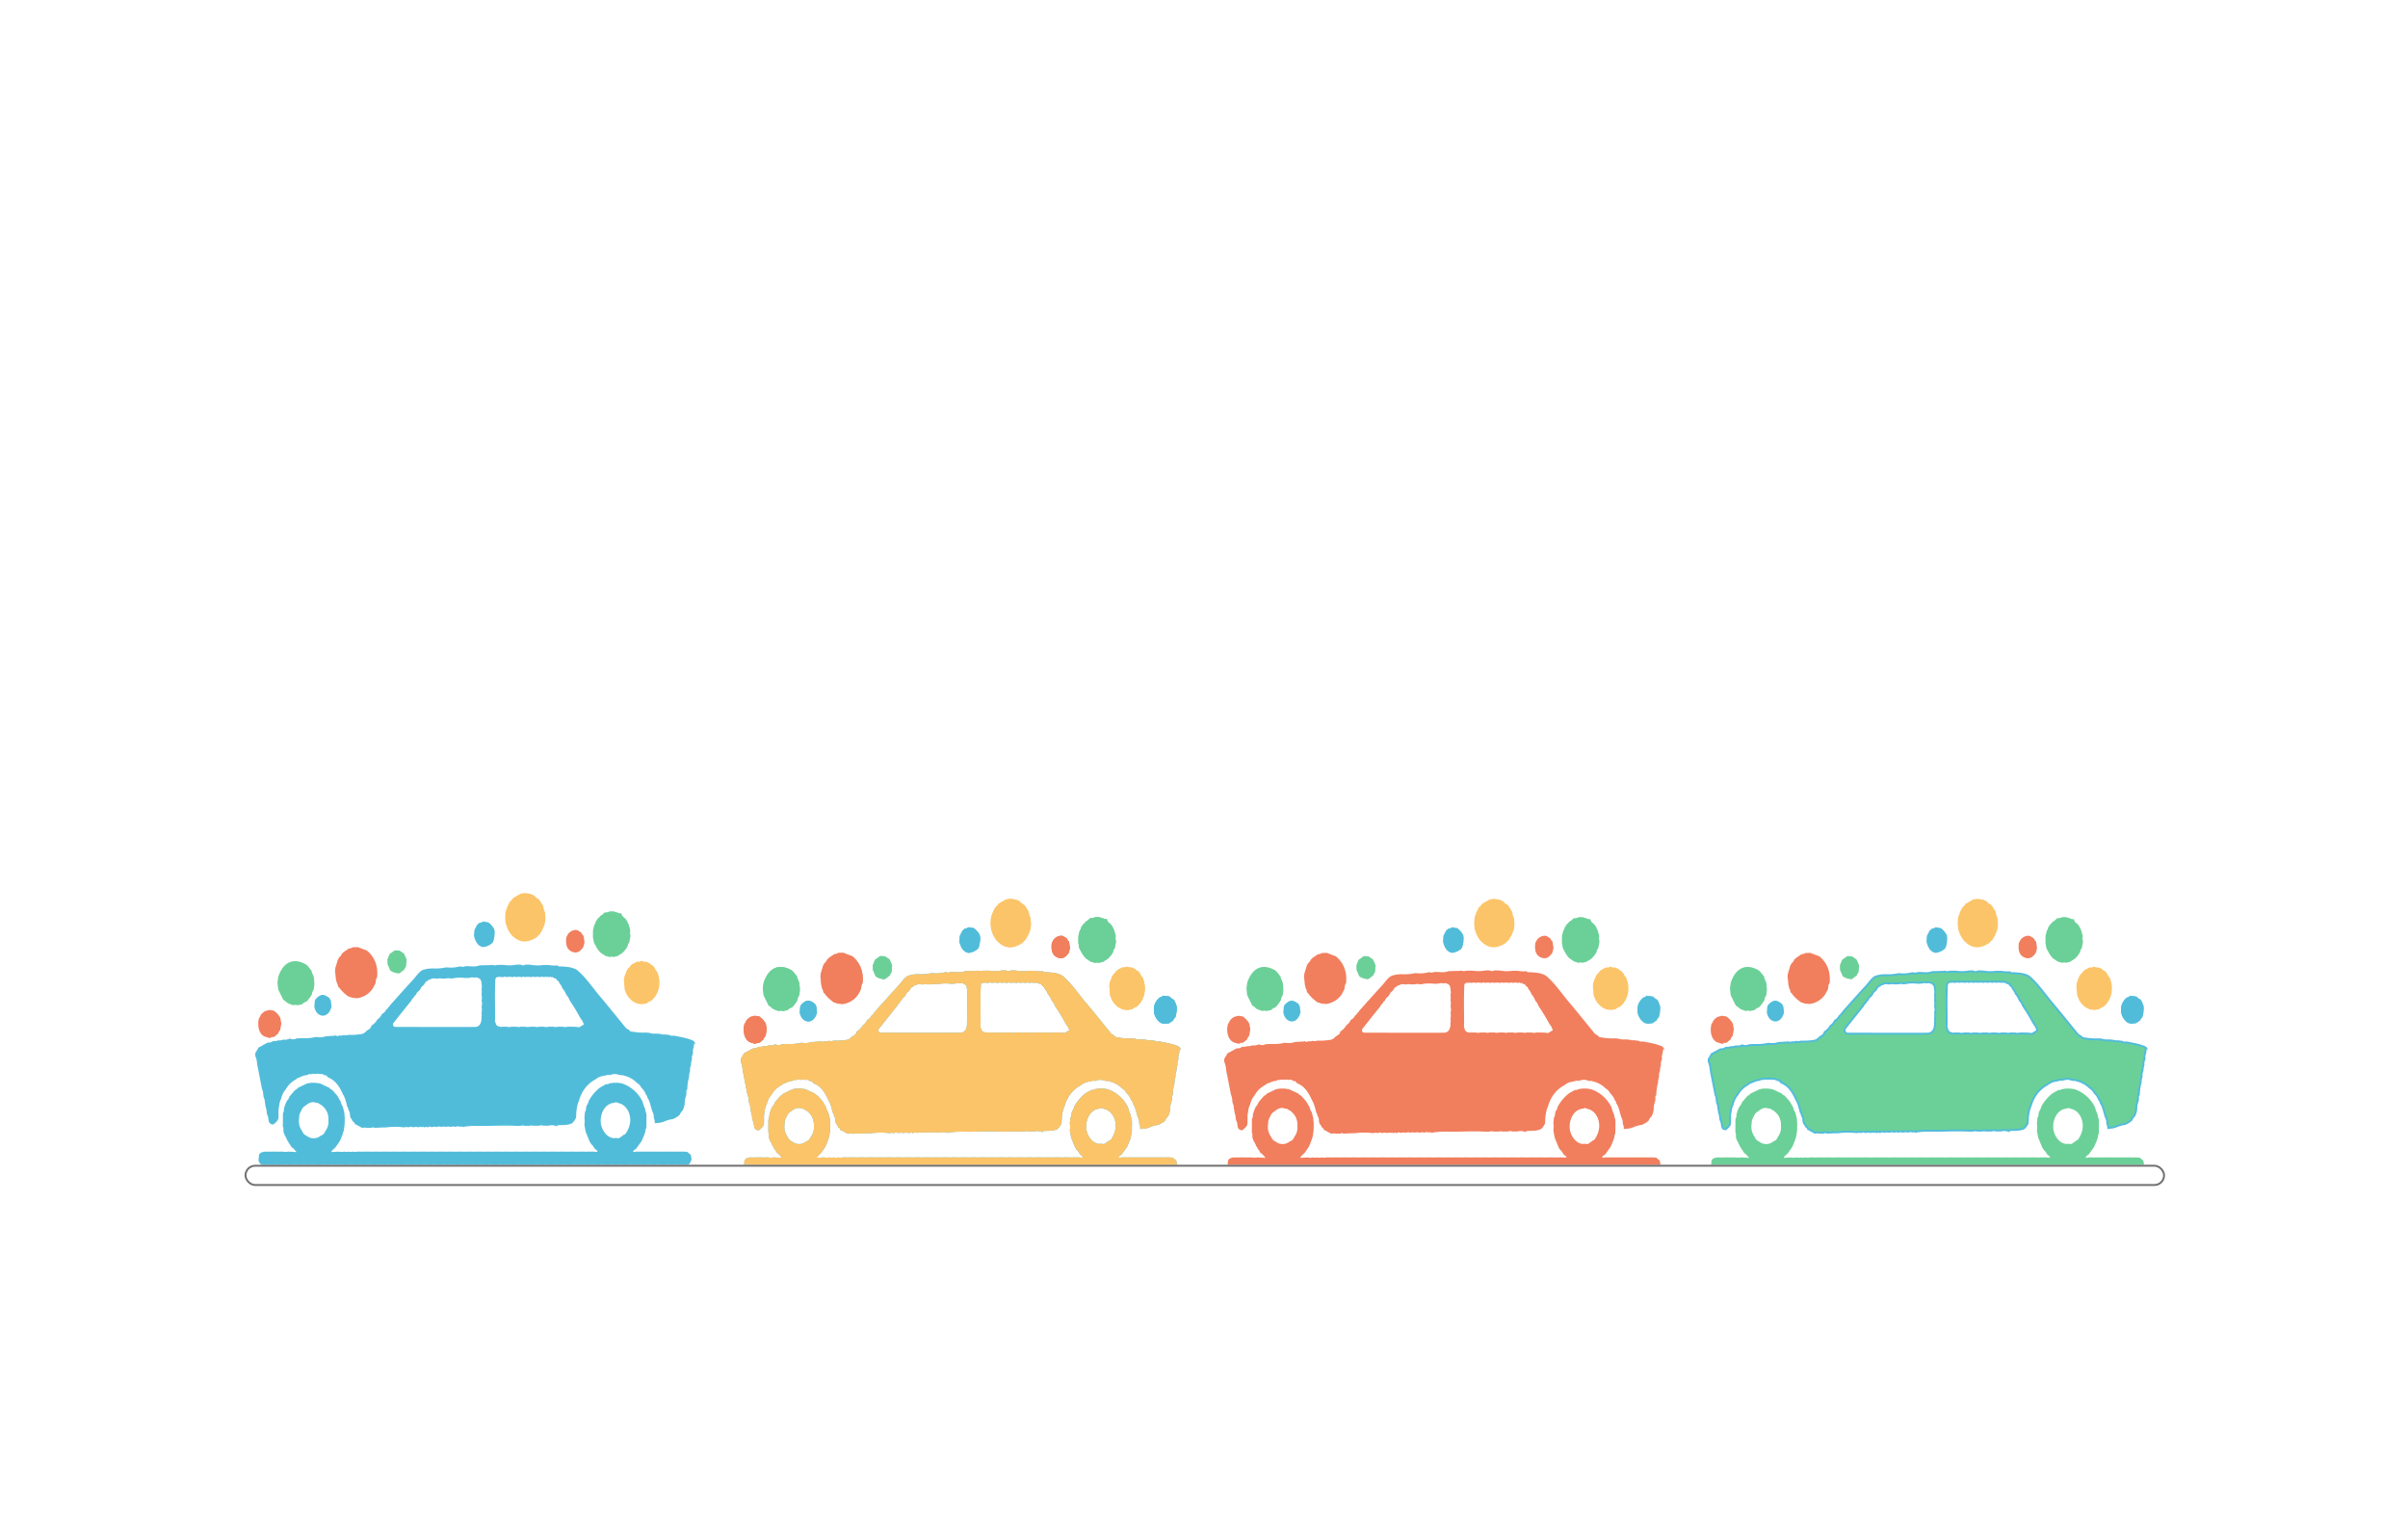 <svg xmlns="http://www.w3.org/2000/svg" width="1250" height="799.702" viewBox="0 0 1250 799.702">
  <g id="Groupe_13" data-name="Groupe 13" transform="translate(-730 1288)">
    <rect id="Rectangle_3" data-name="Rectangle 3" width="1250" height="799.702" transform="translate(730 -1288)" fill="#fff"/>
    <path id="Tracé_1" data-name="Tracé 1" d="M15.966,282.38l-2.192-11.209c-.417-1.911-.366-3.987-1.256-5.732q0-.654,0-1.309l1.548-2.616c.093.036.159,0,.2-.114l3.832-2.129.741-.256a3.543,3.543,0,0,0,2.358-.678l.756-.152a3.409,3.409,0,0,0,1.982-.325,5.067,5.067,0,0,0,2.634-.384,5.069,5.069,0,0,0,2.4-.167l1.863-.092a3.847,3.847,0,0,0,2.75-.367l2.661-.124a24.7,24.7,0,0,0,7.066-.577l.661-.006a9.161,9.161,0,0,0,4.664-.378l4.284-.311,1.158.048a1.39,1.39,0,0,0,1.538-.161A5.113,5.113,0,0,0,58,255.123a3.508,3.508,0,0,0,2.263-.106,34.556,34.556,0,0,0,7.358-.5,5.1,5.1,0,0,0,2.4-1.634l.344-.232a4.758,4.758,0,0,0,2.354-2.273l.689-.8a9.62,9.62,0,0,0,2.219-2.452.274.274,0,0,0,.193-.279,6.835,6.835,0,0,0,2.213-2.644l.468-.352a4.929,4.929,0,0,0,1.855-2.1,2.915,2.915,0,0,0,1.217-1.386,1.4,1.4,0,0,0,.836-.969c4.036-4.487,8.046-9.013,12.122-13.443,1.538-1.672,2.776-3.857,4.8-4.752l2.315-.536,2.281-.149A25.565,25.565,0,0,0,110.98,220l.678,0a17.742,17.742,0,0,0,6.209-.436l.751-.067a3.1,3.1,0,0,0,2.387-.117l1.13-.032c2.136.072,4.284.449,6.383-.412l6.779-.18a4.005,4.005,0,0,0,2.323-.044l2.3-.044,1.184.047a19.75,19.75,0,0,0,6.546-.145l1.941-.057a2.7,2.7,0,0,0,2.7.059l2.335-.006a21.184,21.184,0,0,0,6.966.18l2.709.023.371.025a14.6,14.6,0,0,0,4.055.186c.715.779,1.593.437,2.394.509,2.548.231,5.114.286,7.5,1.658,4.516,3.722,7.956,8.958,11.842,13.561,4.411,5.225,8.7,10.61,13.051,15.92a4.6,4.6,0,0,0,2.119,1.625,2.142,2.142,0,0,0,1.866,1.052,32.627,32.627,0,0,0,7.49.524l1.521.139a8.627,8.627,0,0,0,3.5.4l2.3.136a4.483,4.483,0,0,0,2.349.3l2.282.272a2.972,2.972,0,0,0,2.341.341c3.355.7,6.749,1.155,9.977,2.626l-.024-.033c.326,1.128-.2,2.2-.137,3.31a2.881,2.881,0,0,0-.395,2.038l-.072.955a5.726,5.726,0,0,0-.441,2.928,7.945,7.945,0,0,0-.488,2.917,5.367,5.367,0,0,0-.481,3.015,9.837,9.837,0,0,0-.528,3.366,1.072,1.072,0,0,0-.289.99,23.558,23.558,0,0,0-.614,4.861.21.21,0,0,0-.083.266,1.871,1.871,0,0,0-.343,1.776l-.158,1.411a11.557,11.557,0,0,0-.77,4.444,11.074,11.074,0,0,1-.987,3.2,7.032,7.032,0,0,0-1.562,2.265,11.172,11.172,0,0,1-3.355,2.025,16.261,16.261,0,0,0-4.662,1.366l-1.55.448-2.415.261a5.978,5.978,0,0,0-.526-2.358,5.646,5.646,0,0,0-.544-2.841c-1.056-2.534-1.281-5.554-2.839-7.794a1.428,1.428,0,0,0-.522-1.26l-.272-.412a9.183,9.183,0,0,0-2.156-3.334l-.291-.348a6.3,6.3,0,0,0-2.42-2.552,14.146,14.146,0,0,0-6.988-3.809.948.948,0,0,0-1.16-.138l-1.54-.279c-1.56-.7-3.1-.313-4.647.114a5.618,5.618,0,0,0-2.664.377,9.349,9.349,0,0,0-5.083,2.04c-4.151,2.267-7.146,5.954-8.723,11.384-1.205,2.712-1.367,5.71-1.485,8.719l-.049.112a9.618,9.618,0,0,1-1.773,2.5.365.365,0,0,0-.308.115c-2.51,1.143-5.171.458-7.73,1.024h-.8a6.089,6.089,0,0,0-3.108.037l-2.651,0a3.739,3.739,0,0,0-2.382.031l-2.251.017a4.231,4.231,0,0,0-2.393.005l-2.628.035a3.731,3.731,0,0,0-2.41.029l-1.841.015c-5.078-.332-10.156-.092-15.234,0-3.972.072-7.955-.251-11.916.406a4.05,4.05,0,0,0-2.246.022,3.42,3.42,0,0,0-2.409.037,4.693,4.693,0,0,0-2.627.063,3.494,3.494,0,0,0-2.385-.014,3.149,3.149,0,0,0-2.238.025,3.171,3.171,0,0,0-2.429.015,4.971,4.971,0,0,0-2.642.062,2.044,2.044,0,0,0-1.968-.007.216.216,0,0,0-.349.038,1.553,1.553,0,0,0-1.557.06c-.371-.638-.78-.3-1.183-.072a2.815,2.815,0,0,0-1.9.053,5.844,5.844,0,0,0-2.713.015A2.517,2.517,0,0,0,91.6,302a4.555,4.555,0,0,0-2.323.037,38.571,38.571,0,0,0-9.647.052l-2.356.03c-.254-.3-.5-.39-.724.048l-1.921.091a2.9,2.9,0,0,0-2.381,0l-2.345.094a3.225,3.225,0,0,0-2.235-.011l-2.728-1.494c-.175-.434-.489-.344-.782-.333a2.1,2.1,0,0,0-1.186-1.426,3.877,3.877,0,0,0-1.046-1.7l-.281-1.226a4.393,4.393,0,0,0-.775-2.82c.074-.7-.348-1.118-.6-1.632-.614-2.237-1.05-4.574-2.263-6.477-1.741-3.9-3.87-7.271-7.388-8.771-.075-.683-.443-.509-.779-.426-.3-.488-.5-1.184-1.17-.967l-.925-.155a1.661,1.661,0,0,0-1.831-.525l-1.14-.136c-.232-.372-.471-.363-.714-.017l-.786.171a4.3,4.3,0,0,0-2.69.089,1.119,1.119,0,0,0-1.462.306,13.219,13.219,0,0,0-4.362,1.354,3.386,3.386,0,0,0-1.871,1.052,13.179,13.179,0,0,0-5.406,5.225,11.687,11.687,0,0,0-2.515,5.129c-.992,1.666-.974,3.729-1.382,5.625q-.008,2.2-.015,4.395c-.228,1.458-1.394,1.861-2.017,2.875l.013.009a1.675,1.675,0,0,1-1.955-.916c-.383-1.219-.237-2.653-.949-3.738l-.222-1.144a6.947,6.947,0,0,0-.488-2.5l-.314-1.9a9.271,9.271,0,0,0-.759-3.437L16.7,285.9A9.023,9.023,0,0,0,15.966,282.38Zm121.892-31.936a.733.733,0,0,0,.92.233,1.047,1.047,0,0,0,1.2.119l2.625.009a4.358,4.358,0,0,0,2.4-.009l2.624.009a3.2,3.2,0,0,0,2.016-.009l2.624.009a4.358,4.358,0,0,0,2.4-.009l2.624.009a3.2,3.2,0,0,0,2.016-.009l2.624.009a4.358,4.358,0,0,0,2.4-.009l2.624.009a3.2,3.2,0,0,0,2.016-.009l2.624.009a4.358,4.358,0,0,0,2.4-.009l2.624.009,1.966.053c.922.142,1.86.448,2.689-.406l.772-.438c.972-.385,1.265-1.052.552-2.135a3.574,3.574,0,0,0-.955-1.68.546.546,0,0,0-.432-.639,105.725,105.725,0,0,0-5.6-9.254,7.778,7.778,0,0,0-1.693-2.8l-.021-.033a10.7,10.7,0,0,0-1.886-3.244.281.281,0,0,0-.146-.266,8.293,8.293,0,0,0-1.515-2.459,2.741,2.741,0,0,0-1.388-1.743,1.667,1.667,0,0,0-1.607-1.128c-.413-.618-.972-.556-1.524-.526a.8.8,0,0,0-1.182-.055,7.446,7.446,0,0,0-3.059-.023,1.4,1.4,0,0,0-1.581.025,7.735,7.735,0,0,0-3.059-.025,1.4,1.4,0,0,0-1.581.025,9.578,9.578,0,0,0-3.446-.025,1.4,1.4,0,0,0-1.581.025,7.735,7.735,0,0,0-3.059-.025,1.4,1.4,0,0,0-1.581.025,9.578,9.578,0,0,0-3.446-.025,1.4,1.4,0,0,0-1.581.025,17,17,0,0,0-2.277-.113c-1.1.085-2.222.267-2.266,2.175-.346,6.718-.083,13.443-.131,20.165a3.473,3.473,0,0,0,.35,2.308,2.14,2.14,0,0,0,1.474,1.822ZM114.432,224.7l-.8.044a5.651,5.651,0,0,0-2.682.04l-1.965.034a5.584,5.584,0,0,0-2.649.056c-1.182-.118-2.377-.462-3.5.349a2.069,2.069,0,0,0-1.593.818,2.352,2.352,0,0,0-1.606,1.468l-.727.952a3.994,3.994,0,0,0-1.59,1.989l-.731.948a3.827,3.827,0,0,0-1.58,2,2.809,2.809,0,0,0-1.136,1.414,3.04,3.04,0,0,0-1.174,1.53c-2.878,3.59-5.772,7.161-8.619,10.788-.553.7-1.435,1.447-.945,2.679.48,1.208,1.48,1.074,2.387,1.075,5.335.006,10.671.034,16.006.038,8.164.007,16.328.029,24.492-.017,2.554-.015,3.956-1.977,3.934-5.231a5.533,5.533,0,0,0,.01-2.415,10.392,10.392,0,0,0,.038-3.431,5.1,5.1,0,0,0,.007-2.969,10.382,10.382,0,0,0-.051-3.428,5.591,5.591,0,0,0,.007-2.414,7.979,7.979,0,0,0-.059-3.453c-.035-1.385-.49-2.387-1.591-2.8a2.871,2.871,0,0,0-2.648-.434,3.558,3.558,0,0,0-2.4.078l-2.224.1A19.655,19.655,0,0,0,114.432,224.7Z" transform="translate(850.501 -1005.259)" fill="#51bcda" stroke="#51bcda" stroke-width="1"/>
    <path id="Tracé_2" data-name="Tracé 2" d="M236.548,385.7l-2.667,0a4.164,4.164,0,0,0-2.361,0l-2.667,0a3.026,3.026,0,0,0-1.974,0l-2.667,0a4.164,4.164,0,0,0-2.361,0l-2.667,0a3.026,3.026,0,0,0-1.974,0l-2.667,0a4.164,4.164,0,0,0-2.361,0l-2.667,0a3.026,3.026,0,0,0-1.974,0l-2.667,0a4.163,4.163,0,0,0-2.36,0l-2.668,0a3.024,3.024,0,0,0-1.973,0l-2.668,0a4.162,4.162,0,0,0-2.36,0l-2.668,0a3.024,3.024,0,0,0-1.973,0l-2.668,0a4.162,4.162,0,0,0-2.36,0l-2.668,0a3.024,3.024,0,0,0-1.973,0l-2.668,0a4.161,4.161,0,0,0-2.36,0l-2.668,0a3.024,3.024,0,0,0-1.973,0l-2.668,0a4.162,4.162,0,0,0-2.36,0l-2.668,0a3.024,3.024,0,0,0-1.973,0l-2.668,0a4.162,4.162,0,0,0-2.36,0l-2.668,0a3.024,3.024,0,0,0-1.973,0l-2.668,0a4.162,4.162,0,0,0-2.36,0l-2.668,0a3.024,3.024,0,0,0-1.973,0l-2.668,0a4.162,4.162,0,0,0-2.36,0l-2.668,0a3.024,3.024,0,0,0-1.973,0l-2.668,0a4.162,4.162,0,0,0-2.36,0l-2.668,0a3.024,3.024,0,0,0-1.973,0l-2.668,0a4.162,4.162,0,0,0-2.36,0l-2.668,0a3.024,3.024,0,0,0-1.973,0l-2.668,0a4.162,4.162,0,0,0-2.36,0l-2.667,0a3.025,3.025,0,0,0-1.973,0l-2.667,0a4.164,4.164,0,0,0-2.361,0l-2.667,0a3.025,3.025,0,0,0-1.973,0l-2.667,0a4.164,4.164,0,0,0-2.361,0l-2.667,0a3.025,3.025,0,0,0-1.973,0l-2.667,0a4.164,4.164,0,0,0-2.361,0l-2.667,0a3.025,3.025,0,0,0-1.973,0l-2.667,0a4.164,4.164,0,0,0-2.361,0l-2.667,0a3.025,3.025,0,0,0-1.973,0l-2.667,0a4.164,4.164,0,0,0-2.361,0l-2.649-.029a2.874,2.874,0,0,0-2.009,0l-2.649.037a4.164,4.164,0,0,0-2.361,0l-2.667,0a3.024,3.024,0,0,0-1.973,0l-2.667,0a4.164,4.164,0,0,0-2.361,0l-2.667,0a3.024,3.024,0,0,0-1.973,0l-2.667,0a4.164,4.164,0,0,0-2.361,0l-2.667,0a3.025,3.025,0,0,0-1.973,0l-2.667,0a4.193,4.193,0,0,0-2.36-.006,3.079,3.079,0,0,1-3.235-2.58l.268-2.907.708-.97.719-.3,1.187-.343,2.679-.009,2.349-.015,2.292.015,2.349-.015a6.794,6.794,0,0,0,2.874-.017l4.362.25c-1.117-1.234-1.716-2.121-2.615-2.547-.5-.675-.756-1.618-1.454-2.063a2.483,2.483,0,0,0-.836-1.47c-.492-1.871-2.01-3.135-1.961-5.325a3.564,3.564,0,0,0-.28-1.913q.017-3.227.033-6.455a.262.262,0,0,0-.005-.367.206.206,0,0,0,.094-.27,2.4,2.4,0,0,0,.393-1.819,18.627,18.627,0,0,1,1.531-4.283,6.256,6.256,0,0,0,1.439-2.375l0-.013,2.482-2.891.558-.54a2.173,2.173,0,0,0,1.243-1.011l4.869-2.316,1.969-.311h2.3l2.363.318,4.9,2.286a1.99,1.99,0,0,0,1.225.965l.6.563,2.1,2.381.324.48,1.654,2.879a5.056,5.056,0,0,0,.963,2.342l.055.066.787,3.055q.121,1.427.243,2.853-.029,1.72-.057,3.441l-.4,2.947a36.191,36.191,0,0,1-2.085,5.657l-.756,1.114-1.449,2.092-2.179,2.052.163.456,3.563-.207a7.065,7.065,0,0,0,3.066-.025,3.114,3.114,0,0,0,1.965.018,5.153,5.153,0,0,0,2.494-.018,3.529,3.529,0,0,0,2.147.018l2.679.015,2.349-.015,2.292.015,2.349-.015,2.679.015,2.349-.015,2.292.015,2.349-.015,2.679.015,2.349-.015,2.292.015,2.349-.015,2.679.015,2.349-.015,2.292.015,2.349-.015,2.679.015,2.349-.015,2.292.015,2.349-.015,2.679.015,2.349-.015,2.292.015,2.349-.015,2.679.015,2.349-.015,2.292.015,2.349-.015,2.679.015,2.349-.015,2.292.015,2.349-.015,2.679.015,2.349-.015,2.292.015,2.349-.015,2.679.015,2.349-.015,2.292.015,2.349-.015,2.679.015,2.349-.015,2.292.015,2.349-.015,2.679.015,2.349-.015,2.292.015,2.349-.015,2.679.015,2.349-.015,2.292.015a1.394,1.394,0,0,0,1.525-.281l-1.484-1.184-.379-.444a5.137,5.137,0,0,0-1.549-2.011l-.828-1.379-1.6-3.928L185.322,368l.029.025-.618-3.483a9.717,9.717,0,0,0,0-3.507q.14-1.476.28-2.951a4.255,4.255,0,0,0,.609-2.366l.3-1.049a6.623,6.623,0,0,0,1.1-2.482,22.377,22.377,0,0,1,5.839-6.887l2.656-1.5.862-.315a.994.994,0,0,0,1.159-.307l2.279-.345,2.349,0,2.021.308a18.285,18.285,0,0,1,10.779,9.551,17.166,17.166,0,0,0,1.341,3.722,5.017,5.017,0,0,0,.541,2.172q.063.728.126,1.456l-.026,4.92q-.06.726-.12,1.45a2.105,2.105,0,0,0-.366,1.477l-.539,1.719-1.492,3.551-.013-.009-2.566,3.573-.395.522a2.29,2.29,0,0,0-1.42,1.355,1.421,1.421,0,0,0,1.424-.036l3.054.023,2.348-.015,2.293.015,2.348-.015,2.679.015,2.348-.015,2.293.015,2.348-.015,2.679.015,2.348-.015,1.915.109,1.865,1.584q.215,1.154.429,2.308a8.813,8.813,0,0,1-1.388,2.651l-.51.336ZM50.232,367.962h-.011a7.683,7.683,0,0,0,1.673-5.02l-.015-1.376a8.544,8.544,0,0,0-3.28-6.82,1.427,1.427,0,0,0-1.133-.639,2.2,2.2,0,0,0-1.961-.845c-1.83-.848-3.464-.141-5.041,1.019l-.372.326a4.947,4.947,0,0,0-2.38,2.88l-.007.015a5.886,5.886,0,0,0-1.024,3.543,8.858,8.858,0,0,0,1.655,7.017,3.546,3.546,0,0,0,2.165,2.249,5.71,5.71,0,0,0,7.341.015A3.6,3.6,0,0,0,50.232,367.962Zm156.617.049q.357-.108.336-.572c3.167-5.716.517-13.177-5.015-14.121a1.676,1.676,0,0,0-1.95-.067c-4.1.208-7.095,4.429-7.01,9.6.072,4.454,3.754,9.579,8.112,8.6a1.767,1.767,0,0,0,2.173-.459c.347,0,.589-.174.665-.63.323.069.64.123.711-.449C205.851,369.815,206.424,369.036,206.849,368.011Z" transform="translate(848.617 -1068.702)" fill="#51bcda"/>
    <path id="Tracé_3" data-name="Tracé 3" d="M121.759,202.511l1.079-1,2.385-1.611.721-.316a1.324,1.324,0,0,0,1.322-.472l.095.058.08-.087,2.721-.074,4.677,1.8c3.939,3.285,5.861,7.8,5.279,13.849a3.761,3.761,0,0,0-.693,2.433l-.292,1.023-1.287,2.4a11.57,11.57,0,0,1-8.052,5.006l-2.388-.188-2.272-.753a23.231,23.231,0,0,1-4.333-4.019c-.053-.333-.21-.524-.478-.563l-.556-.719a2.613,2.613,0,0,0-.541-1.683l-.484-1.9q-.23-2.255-.46-4.511.092-.725.184-1.45l1.323-4.313.676-1.124A3.674,3.674,0,0,0,121.759,202.511Z" transform="translate(785.637 -995.303)" fill="#f17e5d"/>
    <path id="Tracé_4" data-name="Tracé 4" d="M346.837,151.638a19.977,19.977,0,0,1,2.5-5.8,3.263,3.263,0,0,0,1.348-1.531l3.923-2.282,2.274-.371,2.656.38,2.224.907,0,.032c.612.983,1.567,1.3,2.354,1.94l.364.406,1.914,3.063a.376.376,0,0,0,.072.328,8.5,8.5,0,0,0,.877,2.938q.116,1.658.231,3.316-.053.539-.105,1.078l-.138.964c-.022.163-.044.326-.066.488a19.554,19.554,0,0,1-2.791,5.724,2.277,2.277,0,0,0-1.057,1.121c-5.279,3.642-9.613,3.262-13.669-1.117a19.228,19.228,0,0,1-1.775-2.828l-1.054-2.918-.27-2.881Z" transform="translate(645.583 -966.035)" fill="#fcc468"/>
    <path id="Tracé_5" data-name="Tracé 5" d="M482.447,179.142a13.156,13.156,0,0,1-2.7,3.5l-2.54,1.62-2.075.518a2.924,2.924,0,0,0-2.022.031l-2.3-.688-2.321-1.549c-1.579-1.391-2.538-3.439-3.574-5.4q-.249-1.434-.5-2.867.029-1.772.057-3.543.343-1.354.685-2.707a2.653,2.653,0,0,0,.681-1.592l1.307-1.938a1.737,1.737,0,0,0,.977-1.013,7.787,7.787,0,0,0,2.388-1.914l-.008.011a4.464,4.464,0,0,0,2.652-.555h1.927l2.7.828c.455.431.963.2,1.455.186.165,1.732,1.483,2.094,2.28,3.075l.853,1.334a.608.608,0,0,0,.108.435l.319.526.025-.05.993,3.361a6.864,6.864,0,0,0,.133,3.016q-.3,1.677-.605,3.354A3.34,3.34,0,0,0,482.447,179.142Z" transform="translate(573.36 -975.934)" fill="#6bd098"/>
    <path id="Tracé_6" data-name="Tracé 6" d="M44.441,234.155l-.376-.12-2.669-5.4q-.2-1.709-.4-3.418l.358-2.954c2.516-7.986,8.061-10.447,14.686-6.52l.772.727,1.934,2.453-.014-.019c.117,1.281.858,2.215,1.176,3.385q.142,1.742.284,3.484-.174,1.425-.348,2.85a5.049,5.049,0,0,0-.968,2.519,16.466,16.466,0,0,1-2.834,3.761,5.094,5.094,0,0,0-2.3,1.418l-.761.138-.376.07-1.1.269a4.3,4.3,0,0,0-2.409-.014l-2.654-1.017Z" transform="translate(833.035 -1002.908)" fill="#6bd098"/>
    <path id="Tracé_7" data-name="Tracé 7" d="M505.981,223.616l.276-1.862,1.2-3.068.887-1.366a1.476,1.476,0,0,0,.857-.966l1.067-1.017L512.6,214.1l.692-.139a.86.86,0,0,0,1.183-.209l.757-.114a4.5,4.5,0,0,0,2.407.419l1.856.92a2.117,2.117,0,0,0,1.327.893l1.106,1.324a6.346,6.346,0,0,0,1.365,2.135c2.6,6.4.478,12.226-3.335,15.189a3.1,3.1,0,0,0-2,1.172l-2.636.437-2.37-.316-2.631-1.308c-.058-.345-.223-.521-.506-.508l-1.5-1.593-.954-1.476-.979-2.429Q506.184,226.057,505.981,223.616Z" transform="translate(547.872 -1002.772)" fill="#fcc468"/>
    <path id="Tracé_9" data-name="Tracé 9" d="M23.2,265.977a10.132,10.132,0,0,1,3.485,3.795q.254,1.466.507,2.932-.3,1.69-.592,3.38a3.981,3.981,0,0,0-1.062,1.815l-1.917,1.628.015-.012-.727.293a.846.846,0,0,0-1.177.3l-.761.081-2.328-.712c-2.979-1.164-4.137-5.648-2.99-9.707a2.28,2.28,0,0,0,.762-1.374l.741-.955,1.449-1.146,2.3-.639Z" transform="translate(848.843 -1029.316)" fill="#f17e5d"/>
    <path id="Tracé_10" data-name="Tracé 10" d="M315.295,175.808l.259,1.425a18.27,18.27,0,0,1-.731,4.888l-.432.753a8.43,8.43,0,0,1-4.9,2.234c-2.714-.472-3.986-2.821-4.74-5.843q.106-1.452.212-2.9a.2.2,0,0,0,.078-.268q.7-1.317,1.394-2.632l1.166-.978a3.609,3.609,0,0,0,1.908-.708l2.671.454A10.251,10.251,0,0,1,315.295,175.808Z" transform="translate(671.283 -981.406)" fill="#51bcda"/>
    <path id="Tracé_11" data-name="Tracé 11" d="M194.905,214.285l-.763.11c-1.417-.335-2.873-.511-4.107-1.6l-.024-.026-1.395-3.2-.056-2.455,1.15-2.8a.22.22,0,0,0,.19-.154l2.359-1.707.681-.1,1.993.189,2.292,1.6,0,.019,1.309,2.955q-.113,1.685-.226,3.37l-1.063,1.973-.008.01Z" transform="translate(742.537 -997.012)" fill="#6bd098"/>
    <path id="Tracé_12" data-name="Tracé 12" d="M437.484,183.849q.252,1.7.5,3.4l-.6,2.366c-1.414,2.128-3.043,3.414-5.391,2.67-2.855-.906-4-3.321-3.472-7.657q.452-.868.908-1.736a5.214,5.214,0,0,1,4.223-2.082l.743.16,1.916,1.2A4.122,4.122,0,0,0,437.484,183.849Z" transform="translate(595.453 -986.014)" fill="#f17e5d"/>
    <path id="Tracé_13" data-name="Tracé 13" d="M90.729,252.772l.394-.9c2.73-2.82,4.229-2.929,7.281-.527l.707,1.469.305,2.952c-1.142,4.855-5.063,5.976-7.563,3.143a6.627,6.627,0,0,1-1.353-3.148Q90.614,254.267,90.729,252.772Z" transform="translate(802.674 -1021.146)" fill="#51bcda"/>
    <g id="Groupe_8" data-name="Groupe 8" transform="translate(1115.015 -821.379)">
      <path id="Tracé_1-2" data-name="Tracé 1" d="M15.966,282.38l-2.192-11.209c-.417-1.911-.366-3.987-1.256-5.732q0-.654,0-1.309l1.548-2.616c.093.036.159,0,.2-.114l3.832-2.129.741-.256a3.543,3.543,0,0,0,2.358-.678l.756-.152a3.409,3.409,0,0,0,1.982-.325,5.067,5.067,0,0,0,2.634-.384,5.069,5.069,0,0,0,2.4-.167l1.863-.092a3.847,3.847,0,0,0,2.75-.367l2.661-.124a24.7,24.7,0,0,0,7.066-.577l.661-.006a9.161,9.161,0,0,0,4.664-.378l4.284-.311,1.158.048a1.39,1.39,0,0,0,1.538-.161A5.113,5.113,0,0,0,58,255.123a3.508,3.508,0,0,0,2.263-.106,34.556,34.556,0,0,0,7.358-.5,5.1,5.1,0,0,0,2.4-1.634l.344-.232a4.758,4.758,0,0,0,2.354-2.273l.689-.8a9.62,9.62,0,0,0,2.219-2.452.274.274,0,0,0,.193-.279,6.835,6.835,0,0,0,2.213-2.644l.468-.352a4.929,4.929,0,0,0,1.855-2.1,2.915,2.915,0,0,0,1.217-1.386,1.4,1.4,0,0,0,.836-.969c4.036-4.487,8.046-9.013,12.122-13.443,1.538-1.672,2.776-3.857,4.8-4.752l2.315-.536,2.281-.149A25.565,25.565,0,0,0,110.98,220l.678,0a17.742,17.742,0,0,0,6.209-.436l.751-.067a3.1,3.1,0,0,0,2.387-.117l1.13-.032c2.136.072,4.284.449,6.383-.412l6.779-.18a4.005,4.005,0,0,0,2.323-.044l2.3-.044,1.184.047a19.75,19.75,0,0,0,6.546-.145l1.941-.057a2.7,2.7,0,0,0,2.7.059l2.335-.006a21.184,21.184,0,0,0,6.966.18l2.709.023.371.025a14.6,14.6,0,0,0,4.055.186c.715.779,1.593.437,2.394.509,2.548.231,5.114.286,7.5,1.658,4.516,3.722,7.956,8.958,11.842,13.561,4.411,5.225,8.7,10.61,13.051,15.92a4.6,4.6,0,0,0,2.119,1.625,2.142,2.142,0,0,0,1.866,1.052,32.627,32.627,0,0,0,7.49.524l1.521.139a8.627,8.627,0,0,0,3.5.4l2.3.136a4.483,4.483,0,0,0,2.349.3l2.282.272a2.972,2.972,0,0,0,2.341.341c3.355.7,6.749,1.155,9.977,2.626l-.024-.033c.326,1.128-.2,2.2-.137,3.31a2.881,2.881,0,0,0-.395,2.038l-.072.955a5.726,5.726,0,0,0-.441,2.928,7.945,7.945,0,0,0-.488,2.917,5.367,5.367,0,0,0-.481,3.015,9.837,9.837,0,0,0-.528,3.366,1.072,1.072,0,0,0-.289.99,23.558,23.558,0,0,0-.614,4.861.21.21,0,0,0-.083.266,1.871,1.871,0,0,0-.343,1.776l-.158,1.411a11.557,11.557,0,0,0-.77,4.444,11.074,11.074,0,0,1-.987,3.2,7.032,7.032,0,0,0-1.562,2.265,11.172,11.172,0,0,1-3.355,2.025,16.261,16.261,0,0,0-4.662,1.366l-1.55.448-2.415.261a5.978,5.978,0,0,0-.526-2.358,5.646,5.646,0,0,0-.544-2.841c-1.056-2.534-1.281-5.554-2.839-7.794a1.428,1.428,0,0,0-.522-1.26l-.272-.412a9.183,9.183,0,0,0-2.156-3.334l-.291-.348a6.3,6.3,0,0,0-2.42-2.552,14.146,14.146,0,0,0-6.988-3.809.948.948,0,0,0-1.16-.138l-1.54-.279c-1.56-.7-3.1-.313-4.647.114a5.618,5.618,0,0,0-2.664.377,9.349,9.349,0,0,0-5.083,2.04c-4.151,2.267-7.146,5.954-8.723,11.384-1.205,2.712-1.367,5.71-1.485,8.719l-.049.112a9.618,9.618,0,0,1-1.773,2.5.365.365,0,0,0-.308.115c-2.51,1.143-5.171.458-7.73,1.024h-.8a6.089,6.089,0,0,0-3.108.037l-2.651,0a3.739,3.739,0,0,0-2.382.031l-2.251.017a4.231,4.231,0,0,0-2.393.005l-2.628.035a3.731,3.731,0,0,0-2.41.029l-1.841.015c-5.078-.332-10.156-.092-15.234,0-3.972.072-7.955-.251-11.916.406a4.05,4.05,0,0,0-2.246.022,3.42,3.42,0,0,0-2.409.037,4.693,4.693,0,0,0-2.627.063,3.494,3.494,0,0,0-2.385-.014,3.149,3.149,0,0,0-2.238.025,3.171,3.171,0,0,0-2.429.015,4.971,4.971,0,0,0-2.642.062,2.044,2.044,0,0,0-1.968-.007.216.216,0,0,0-.349.038,1.553,1.553,0,0,0-1.557.06c-.371-.638-.78-.3-1.183-.072a2.815,2.815,0,0,0-1.9.053,5.844,5.844,0,0,0-2.713.015A2.517,2.517,0,0,0,91.6,302a4.555,4.555,0,0,0-2.323.037,38.571,38.571,0,0,0-9.647.052l-2.356.03c-.254-.3-.5-.39-.724.048l-1.921.091a2.9,2.9,0,0,0-2.381,0l-2.345.094a3.225,3.225,0,0,0-2.235-.011l-2.728-1.494c-.175-.434-.489-.344-.782-.333a2.1,2.1,0,0,0-1.186-1.426,3.877,3.877,0,0,0-1.046-1.7l-.281-1.226a4.393,4.393,0,0,0-.775-2.82c.074-.7-.348-1.118-.6-1.632-.614-2.237-1.05-4.574-2.263-6.477-1.741-3.9-3.87-7.271-7.388-8.771-.075-.683-.443-.509-.779-.426-.3-.488-.5-1.184-1.17-.967l-.925-.155a1.661,1.661,0,0,0-1.831-.525l-1.14-.136c-.232-.372-.471-.363-.714-.017l-.786.171a4.3,4.3,0,0,0-2.69.089,1.119,1.119,0,0,0-1.462.306,13.219,13.219,0,0,0-4.362,1.354,3.386,3.386,0,0,0-1.871,1.052,13.179,13.179,0,0,0-5.406,5.225,11.687,11.687,0,0,0-2.515,5.129c-.992,1.666-.974,3.729-1.382,5.625q-.008,2.2-.015,4.395c-.228,1.458-1.394,1.861-2.017,2.875l.013.009a1.675,1.675,0,0,1-1.955-.916c-.383-1.219-.237-2.653-.949-3.738l-.222-1.144a6.947,6.947,0,0,0-.488-2.5l-.314-1.9a9.271,9.271,0,0,0-.759-3.437L16.7,285.9A9.023,9.023,0,0,0,15.966,282.38Zm121.892-31.936a.733.733,0,0,0,.92.233,1.047,1.047,0,0,0,1.2.119l2.625.009a4.358,4.358,0,0,0,2.4-.009l2.624.009a3.2,3.2,0,0,0,2.016-.009l2.624.009a4.358,4.358,0,0,0,2.4-.009l2.624.009a3.2,3.2,0,0,0,2.016-.009l2.624.009a4.358,4.358,0,0,0,2.4-.009l2.624.009a3.2,3.2,0,0,0,2.016-.009l2.624.009a4.358,4.358,0,0,0,2.4-.009l2.624.009,1.966.053c.922.142,1.86.448,2.689-.406l.772-.438c.972-.385,1.265-1.052.552-2.135a3.574,3.574,0,0,0-.955-1.68.546.546,0,0,0-.432-.639,105.725,105.725,0,0,0-5.6-9.254,7.778,7.778,0,0,0-1.693-2.8l-.021-.033a10.7,10.7,0,0,0-1.886-3.244.281.281,0,0,0-.146-.266,8.293,8.293,0,0,0-1.515-2.459,2.741,2.741,0,0,0-1.388-1.743,1.667,1.667,0,0,0-1.607-1.128c-.413-.618-.972-.556-1.524-.526a.8.8,0,0,0-1.182-.055,7.446,7.446,0,0,0-3.059-.023,1.4,1.4,0,0,0-1.581.025,7.735,7.735,0,0,0-3.059-.025,1.4,1.4,0,0,0-1.581.025,9.578,9.578,0,0,0-3.446-.025,1.4,1.4,0,0,0-1.581.025,7.735,7.735,0,0,0-3.059-.025,1.4,1.4,0,0,0-1.581.025,9.578,9.578,0,0,0-3.446-.025,1.4,1.4,0,0,0-1.581.025,17,17,0,0,0-2.277-.113c-1.1.085-2.222.267-2.266,2.175-.346,6.718-.083,13.443-.131,20.165a3.473,3.473,0,0,0,.35,2.308,2.14,2.14,0,0,0,1.474,1.822ZM114.432,224.7l-.8.044a5.651,5.651,0,0,0-2.682.04l-1.965.034a5.584,5.584,0,0,0-2.649.056c-1.182-.118-2.377-.462-3.5.349a2.069,2.069,0,0,0-1.593.818,2.352,2.352,0,0,0-1.606,1.468l-.727.952a3.994,3.994,0,0,0-1.59,1.989l-.731.948a3.827,3.827,0,0,0-1.58,2,2.809,2.809,0,0,0-1.136,1.414,3.04,3.04,0,0,0-1.174,1.53c-2.878,3.59-5.772,7.161-8.619,10.788-.553.7-1.435,1.447-.945,2.679.48,1.208,1.48,1.074,2.387,1.075,5.335.006,10.671.034,16.006.038,8.164.007,16.328.029,24.492-.017,2.554-.015,3.956-1.977,3.934-5.231a5.533,5.533,0,0,0,.01-2.415,10.392,10.392,0,0,0,.038-3.431,5.1,5.1,0,0,0,.007-2.969,10.382,10.382,0,0,0-.051-3.428,5.591,5.591,0,0,0,.007-2.414,7.979,7.979,0,0,0-.059-3.453c-.035-1.385-.49-2.387-1.591-2.8a2.871,2.871,0,0,0-2.648-.434,3.558,3.558,0,0,0-2.4.078l-2.224.1A19.655,19.655,0,0,0,114.432,224.7Z" transform="translate(-12.514 -180.88)" fill="#51bcda" stroke="#51bcda" stroke-width="1"/>
      <path id="Tracé_2-2" data-name="Tracé 2" d="M236.548,385.7l-2.667,0a4.164,4.164,0,0,0-2.361,0l-2.667,0a3.026,3.026,0,0,0-1.974,0l-2.667,0a4.164,4.164,0,0,0-2.361,0l-2.667,0a3.026,3.026,0,0,0-1.974,0l-2.667,0a4.164,4.164,0,0,0-2.361,0l-2.667,0a3.026,3.026,0,0,0-1.974,0l-2.667,0a4.163,4.163,0,0,0-2.36,0l-2.668,0a3.024,3.024,0,0,0-1.973,0l-2.668,0a4.162,4.162,0,0,0-2.36,0l-2.668,0a3.024,3.024,0,0,0-1.973,0l-2.668,0a4.162,4.162,0,0,0-2.36,0l-2.668,0a3.024,3.024,0,0,0-1.973,0l-2.668,0a4.161,4.161,0,0,0-2.36,0l-2.668,0a3.024,3.024,0,0,0-1.973,0l-2.668,0a4.162,4.162,0,0,0-2.36,0l-2.668,0a3.024,3.024,0,0,0-1.973,0l-2.668,0a4.162,4.162,0,0,0-2.36,0l-2.668,0a3.024,3.024,0,0,0-1.973,0l-2.668,0a4.162,4.162,0,0,0-2.36,0l-2.668,0a3.024,3.024,0,0,0-1.973,0l-2.668,0a4.162,4.162,0,0,0-2.36,0l-2.668,0a3.024,3.024,0,0,0-1.973,0l-2.668,0a4.162,4.162,0,0,0-2.36,0l-2.668,0a3.024,3.024,0,0,0-1.973,0l-2.668,0a4.162,4.162,0,0,0-2.36,0l-2.668,0a3.024,3.024,0,0,0-1.973,0l-2.668,0a4.162,4.162,0,0,0-2.36,0l-2.667,0a3.025,3.025,0,0,0-1.973,0l-2.667,0a4.164,4.164,0,0,0-2.361,0l-2.667,0a3.025,3.025,0,0,0-1.973,0l-2.667,0a4.164,4.164,0,0,0-2.361,0l-2.667,0a3.025,3.025,0,0,0-1.973,0l-2.667,0a4.164,4.164,0,0,0-2.361,0l-2.667,0a3.025,3.025,0,0,0-1.973,0l-2.667,0a4.164,4.164,0,0,0-2.361,0l-2.667,0a3.025,3.025,0,0,0-1.973,0l-2.667,0a4.164,4.164,0,0,0-2.361,0l-2.649-.029a2.874,2.874,0,0,0-2.009,0l-2.649.037a4.164,4.164,0,0,0-2.361,0l-2.667,0a3.024,3.024,0,0,0-1.973,0l-2.667,0a4.164,4.164,0,0,0-2.361,0l-2.667,0a3.024,3.024,0,0,0-1.973,0l-2.667,0a4.164,4.164,0,0,0-2.361,0l-2.667,0a3.025,3.025,0,0,0-1.973,0l-2.667,0a4.193,4.193,0,0,0-2.36-.006,3.079,3.079,0,0,1-3.235-2.58l.268-2.907.708-.97.719-.3,1.187-.343,2.679-.009,2.349-.015,2.292.015,2.349-.015a6.794,6.794,0,0,0,2.874-.017l4.362.25c-1.117-1.234-1.716-2.121-2.615-2.547-.5-.675-.756-1.618-1.454-2.063a2.483,2.483,0,0,0-.836-1.47c-.492-1.871-2.01-3.135-1.961-5.325a3.564,3.564,0,0,0-.28-1.913q.017-3.227.033-6.455a.262.262,0,0,0-.005-.367.206.206,0,0,0,.094-.27,2.4,2.4,0,0,0,.393-1.819,18.627,18.627,0,0,1,1.531-4.283,6.256,6.256,0,0,0,1.439-2.375l0-.013,2.482-2.891.558-.54a2.173,2.173,0,0,0,1.243-1.011l4.869-2.316,1.969-.311h2.3l2.363.318,4.9,2.286a1.99,1.99,0,0,0,1.225.965l.6.563,2.1,2.381.324.48,1.654,2.879a5.056,5.056,0,0,0,.963,2.342l.055.066.787,3.055q.121,1.427.243,2.853-.029,1.72-.057,3.441l-.4,2.947a36.191,36.191,0,0,1-2.085,5.657l-.756,1.114-1.449,2.092-2.179,2.052.163.456,3.563-.207a7.065,7.065,0,0,0,3.066-.025,3.114,3.114,0,0,0,1.965.018,5.153,5.153,0,0,0,2.494-.018,3.529,3.529,0,0,0,2.147.018l2.679.015,2.349-.015,2.292.015,2.349-.015,2.679.015,2.349-.015,2.292.015,2.349-.015,2.679.015,2.349-.015,2.292.015,2.349-.015,2.679.015,2.349-.015,2.292.015,2.349-.015,2.679.015,2.349-.015,2.292.015,2.349-.015,2.679.015,2.349-.015,2.292.015,2.349-.015,2.679.015,2.349-.015,2.292.015,2.349-.015,2.679.015,2.349-.015,2.292.015,2.349-.015,2.679.015,2.349-.015,2.292.015,2.349-.015,2.679.015,2.349-.015,2.292.015,2.349-.015,2.679.015,2.349-.015,2.292.015,2.349-.015,2.679.015,2.349-.015,2.292.015,2.349-.015,2.679.015,2.349-.015,2.292.015a1.394,1.394,0,0,0,1.525-.281l-1.484-1.184-.379-.444a5.137,5.137,0,0,0-1.549-2.011l-.828-1.379-1.6-3.928L185.322,368l.029.025-.618-3.483a9.717,9.717,0,0,0,0-3.507q.14-1.476.28-2.951a4.255,4.255,0,0,0,.609-2.366l.3-1.049a6.623,6.623,0,0,0,1.1-2.482,22.377,22.377,0,0,1,5.839-6.887l2.656-1.5.862-.315a.994.994,0,0,0,1.159-.307l2.279-.345,2.349,0,2.021.308a18.285,18.285,0,0,1,10.779,9.551,17.166,17.166,0,0,0,1.341,3.722,5.017,5.017,0,0,0,.541,2.172q.063.728.126,1.456l-.026,4.92q-.06.726-.12,1.45a2.105,2.105,0,0,0-.366,1.477l-.539,1.719-1.492,3.551-.013-.009-2.566,3.573-.395.522a2.29,2.29,0,0,0-1.42,1.355,1.421,1.421,0,0,0,1.424-.036l3.054.023,2.348-.015,2.293.015,2.348-.015,2.679.015,2.348-.015,2.293.015,2.348-.015,2.679.015,2.348-.015,1.915.109,1.865,1.584q.215,1.154.429,2.308a8.813,8.813,0,0,1-1.388,2.651l-.51.336ZM50.232,367.962h-.011a7.683,7.683,0,0,0,1.673-5.02l-.015-1.376a8.544,8.544,0,0,0-3.28-6.82,1.427,1.427,0,0,0-1.133-.639,2.2,2.2,0,0,0-1.961-.845c-1.83-.848-3.464-.141-5.041,1.019l-.372.326a4.947,4.947,0,0,0-2.38,2.88l-.007.015a5.886,5.886,0,0,0-1.024,3.543,8.858,8.858,0,0,0,1.655,7.017,3.546,3.546,0,0,0,2.165,2.249,5.71,5.71,0,0,0,7.341.015A3.6,3.6,0,0,0,50.232,367.962Zm156.617.049q.357-.108.336-.572c3.167-5.716.517-13.177-5.015-14.121a1.676,1.676,0,0,0-1.95-.067c-4.1.208-7.095,4.429-7.01,9.6.072,4.454,3.754,9.579,8.112,8.6a1.767,1.767,0,0,0,2.173-.459c.347,0,.589-.174.665-.63.323.069.64.123.711-.449C205.851,369.815,206.424,369.036,206.849,368.011Z" transform="translate(-14.397 -244.322)" fill="#51bcda"/>
      <path id="Tracé_3-2" data-name="Tracé 3" d="M121.759,202.511l1.079-1,2.385-1.611.721-.316a1.324,1.324,0,0,0,1.322-.472l.095.058.08-.087,2.721-.074,4.677,1.8c3.939,3.285,5.861,7.8,5.279,13.849a3.761,3.761,0,0,0-.693,2.433l-.292,1.023-1.287,2.4a11.57,11.57,0,0,1-8.052,5.006l-2.388-.188-2.272-.753a23.231,23.231,0,0,1-4.333-4.019c-.053-.333-.21-.524-.478-.563l-.556-.719a2.613,2.613,0,0,0-.541-1.683l-.484-1.9q-.23-2.255-.46-4.511.092-.725.184-1.45l1.323-4.313.676-1.124A3.674,3.674,0,0,0,121.759,202.511Z" transform="translate(-77.378 -170.924)" fill="#f17e5d"/>
      <path id="Tracé_4-2" data-name="Tracé 4" d="M346.837,151.638a19.977,19.977,0,0,1,2.5-5.8,3.263,3.263,0,0,0,1.348-1.531l3.923-2.282,2.274-.371,2.656.38,2.224.907,0,.032c.612.983,1.567,1.3,2.354,1.94l.364.406,1.914,3.063a.376.376,0,0,0,.072.328,8.5,8.5,0,0,0,.877,2.938q.116,1.658.231,3.316-.053.539-.105,1.078l-.138.964c-.022.163-.044.326-.066.488a19.554,19.554,0,0,1-2.791,5.724,2.277,2.277,0,0,0-1.057,1.121c-5.279,3.642-9.613,3.262-13.669-1.117a19.228,19.228,0,0,1-1.775-2.828l-1.054-2.918-.27-2.881Z" transform="translate(-217.432 -141.656)" fill="#fcc468"/>
      <path id="Tracé_5-2" data-name="Tracé 5" d="M482.447,179.142a13.156,13.156,0,0,1-2.7,3.5l-2.54,1.62-2.075.518a2.924,2.924,0,0,0-2.022.031l-2.3-.688-2.321-1.549c-1.579-1.391-2.538-3.439-3.574-5.4q-.249-1.434-.5-2.867.029-1.772.057-3.543.343-1.354.685-2.707a2.653,2.653,0,0,0,.681-1.592l1.307-1.938a1.737,1.737,0,0,0,.977-1.013,7.787,7.787,0,0,0,2.388-1.914l-.008.011a4.464,4.464,0,0,0,2.652-.555h1.927l2.7.828c.455.431.963.2,1.455.186.165,1.732,1.483,2.094,2.28,3.075l.853,1.334a.608.608,0,0,0,.108.435l.319.526.025-.05.993,3.361a6.864,6.864,0,0,0,.133,3.016q-.3,1.677-.605,3.354A3.34,3.34,0,0,0,482.447,179.142Z" transform="translate(-289.655 -151.555)" fill="#6bd098"/>
      <path id="Tracé_6-2" data-name="Tracé 6" d="M44.441,234.155l-.376-.12-2.669-5.4q-.2-1.709-.4-3.418l.358-2.954c2.516-7.986,8.061-10.447,14.686-6.52l.772.727,1.934,2.453-.014-.019c.117,1.281.858,2.215,1.176,3.385q.142,1.742.284,3.484-.174,1.425-.348,2.85a5.049,5.049,0,0,0-.968,2.519,16.466,16.466,0,0,1-2.834,3.761,5.094,5.094,0,0,0-2.3,1.418l-.761.138-.376.07-1.1.269a4.3,4.3,0,0,0-2.409-.014l-2.654-1.017Z" transform="translate(-29.979 -178.529)" fill="#6bd098"/>
      <path id="Tracé_7-2" data-name="Tracé 7" d="M505.981,223.616l.276-1.862,1.2-3.068.887-1.366a1.476,1.476,0,0,0,.857-.966l1.067-1.017L512.6,214.1l.692-.139a.86.86,0,0,0,1.183-.209l.757-.114a4.5,4.5,0,0,0,2.407.419l1.856.92a2.117,2.117,0,0,0,1.327.893l1.106,1.324a6.346,6.346,0,0,0,1.365,2.135c2.6,6.4.478,12.226-3.335,15.189a3.1,3.1,0,0,0-2,1.172l-2.636.437-2.37-.316-2.631-1.308c-.058-.345-.223-.521-.506-.508l-1.5-1.593-.954-1.476-.979-2.429Q506.184,226.057,505.981,223.616Z" transform="translate(-315.143 -178.392)" fill="#fcc468"/>
      <path id="Tracé_8" data-name="Tracé 8" d="M575.9,246.223l.748.914.949,2.424.127.914a15.884,15.884,0,0,1-.824,5.269,2.44,2.44,0,0,0-1.024,1.424l-2.31,1.552-.02-.012-2.251.221-1.349-.225-.915-.49a8.577,8.577,0,0,1-3.2-5.226q.017-1.492.034-2.982A8.4,8.4,0,0,1,569,245.136a1.542,1.542,0,0,0,1.374-.775l.412-.079a.628.628,0,0,0,.89.09l2.315.391A5.453,5.453,0,0,0,575.9,246.223Z" transform="translate(-351.851 -194.03)" fill="#51bcda"/>
      <path id="Tracé_9-2" data-name="Tracé 9" d="M23.2,265.977a10.132,10.132,0,0,1,3.485,3.795q.254,1.466.507,2.932-.3,1.69-.592,3.38a3.981,3.981,0,0,0-1.062,1.815l-1.917,1.628.015-.012-.727.293a.846.846,0,0,0-1.177.3l-.761.081-2.328-.712c-2.979-1.164-4.137-5.648-2.99-9.707a2.28,2.28,0,0,0,.762-1.374l.741-.955,1.449-1.146,2.3-.639Z" transform="translate(-14.171 -204.937)" fill="#f17e5d"/>
      <path id="Tracé_10-2" data-name="Tracé 10" d="M315.295,175.808l.259,1.425a18.27,18.27,0,0,1-.731,4.888l-.432.753a8.43,8.43,0,0,1-4.9,2.234c-2.714-.472-3.986-2.821-4.74-5.843q.106-1.452.212-2.9a.2.2,0,0,0,.078-.268q.7-1.317,1.394-2.632l1.166-.978a3.609,3.609,0,0,0,1.908-.708l2.671.454A10.251,10.251,0,0,1,315.295,175.808Z" transform="translate(-191.732 -157.027)" fill="#51bcda"/>
      <path id="Tracé_11-2" data-name="Tracé 11" d="M194.905,214.285l-.763.11c-1.417-.335-2.873-.511-4.107-1.6l-.024-.026-1.395-3.2-.056-2.455,1.15-2.8a.22.22,0,0,0,.19-.154l2.359-1.707.681-.1,1.993.189,2.292,1.6,0,.019,1.309,2.955q-.113,1.685-.226,3.37l-1.063,1.973-.008.01Z" transform="translate(-120.478 -172.633)" fill="#6bd098"/>
      <path id="Tracé_12-2" data-name="Tracé 12" d="M437.484,183.849q.252,1.7.5,3.4l-.6,2.366c-1.414,2.128-3.043,3.414-5.391,2.67-2.855-.906-4-3.321-3.472-7.657q.452-.868.908-1.736a5.214,5.214,0,0,1,4.223-2.082l.743.16,1.916,1.2A4.122,4.122,0,0,0,437.484,183.849Z" transform="translate(-267.561 -161.635)" fill="#f17e5d"/>
      <path id="Tracé_13-2" data-name="Tracé 13" d="M90.729,252.772l.394-.9c2.73-2.82,4.229-2.929,7.281-.527l.707,1.469.305,2.952c-1.142,4.855-5.063,5.976-7.563,3.143a6.627,6.627,0,0,1-1.353-3.148Q90.614,254.267,90.729,252.772Z" transform="translate(-60.341 -196.766)" fill="#51bcda"/>
    </g>
    <path id="Tracé_1-3" data-name="Tracé 1" d="M15.966,282.38l-2.192-11.209c-.417-1.911-.366-3.987-1.256-5.732q0-.654,0-1.309l1.548-2.616c.093.036.159,0,.2-.114l3.832-2.129.741-.256a3.543,3.543,0,0,0,2.358-.678l.756-.152a3.409,3.409,0,0,0,1.982-.325,5.067,5.067,0,0,0,2.634-.384,5.069,5.069,0,0,0,2.4-.167l1.863-.092a3.847,3.847,0,0,0,2.75-.367l2.661-.124a24.7,24.7,0,0,0,7.066-.577l.661-.006a9.161,9.161,0,0,0,4.664-.378l4.284-.311,1.158.048a1.39,1.39,0,0,0,1.538-.161A5.113,5.113,0,0,0,58,255.123a3.508,3.508,0,0,0,2.263-.106,34.556,34.556,0,0,0,7.358-.5,5.1,5.1,0,0,0,2.4-1.634l.344-.232a4.758,4.758,0,0,0,2.354-2.273l.689-.8a9.62,9.62,0,0,0,2.219-2.452.274.274,0,0,0,.193-.279,6.835,6.835,0,0,0,2.213-2.644l.468-.352a4.929,4.929,0,0,0,1.855-2.1,2.915,2.915,0,0,0,1.217-1.386,1.4,1.4,0,0,0,.836-.969c4.036-4.487,8.046-9.013,12.122-13.443,1.538-1.672,2.776-3.857,4.8-4.752l2.315-.536,2.281-.149A25.565,25.565,0,0,0,110.98,220l.678,0a17.742,17.742,0,0,0,6.209-.436l.751-.067a3.1,3.1,0,0,0,2.387-.117l1.13-.032c2.136.072,4.284.449,6.383-.412l6.779-.18a4.005,4.005,0,0,0,2.323-.044l2.3-.044,1.184.047a19.75,19.75,0,0,0,6.546-.145l1.941-.057a2.7,2.7,0,0,0,2.7.059l2.335-.006a21.184,21.184,0,0,0,6.966.18l2.709.023.371.025a14.6,14.6,0,0,0,4.055.186c.715.779,1.593.437,2.394.509,2.548.231,5.114.286,7.5,1.658,4.516,3.722,7.956,8.958,11.842,13.561,4.411,5.225,8.7,10.61,13.051,15.92a4.6,4.6,0,0,0,2.119,1.625,2.142,2.142,0,0,0,1.866,1.052,32.627,32.627,0,0,0,7.49.524l1.521.139a8.627,8.627,0,0,0,3.5.4l2.3.136a4.483,4.483,0,0,0,2.349.3l2.282.272a2.972,2.972,0,0,0,2.341.341c3.355.7,6.749,1.155,9.977,2.626l-.024-.033c.326,1.128-.2,2.2-.137,3.31a2.881,2.881,0,0,0-.395,2.038l-.072.955a5.726,5.726,0,0,0-.441,2.928,7.945,7.945,0,0,0-.488,2.917,5.367,5.367,0,0,0-.481,3.015,9.837,9.837,0,0,0-.528,3.366,1.072,1.072,0,0,0-.289.99,23.558,23.558,0,0,0-.614,4.861.21.21,0,0,0-.083.266,1.871,1.871,0,0,0-.343,1.776l-.158,1.411a11.557,11.557,0,0,0-.77,4.444,11.074,11.074,0,0,1-.987,3.2,7.032,7.032,0,0,0-1.562,2.265,11.172,11.172,0,0,1-3.355,2.025,16.261,16.261,0,0,0-4.662,1.366l-1.55.448-2.415.261a5.978,5.978,0,0,0-.526-2.358,5.646,5.646,0,0,0-.544-2.841c-1.056-2.534-1.281-5.554-2.839-7.794a1.428,1.428,0,0,0-.522-1.26l-.272-.412a9.183,9.183,0,0,0-2.156-3.334l-.291-.348a6.3,6.3,0,0,0-2.42-2.552,14.146,14.146,0,0,0-6.988-3.809.948.948,0,0,0-1.16-.138l-1.54-.279c-1.56-.7-3.1-.313-4.647.114a5.618,5.618,0,0,0-2.664.377,9.349,9.349,0,0,0-5.083,2.04c-4.151,2.267-7.146,5.954-8.723,11.384-1.205,2.712-1.367,5.71-1.485,8.719l-.049.112a9.618,9.618,0,0,1-1.773,2.5.365.365,0,0,0-.308.115c-2.51,1.143-5.171.458-7.73,1.024h-.8a6.089,6.089,0,0,0-3.108.037l-2.651,0a3.739,3.739,0,0,0-2.382.031l-2.251.017a4.231,4.231,0,0,0-2.393.005l-2.628.035a3.731,3.731,0,0,0-2.41.029l-1.841.015c-5.078-.332-10.156-.092-15.234,0-3.972.072-7.955-.251-11.916.406a4.05,4.05,0,0,0-2.246.022,3.42,3.42,0,0,0-2.409.037,4.693,4.693,0,0,0-2.627.063,3.494,3.494,0,0,0-2.385-.014,3.149,3.149,0,0,0-2.238.025,3.171,3.171,0,0,0-2.429.015,4.971,4.971,0,0,0-2.642.062,2.044,2.044,0,0,0-1.968-.007.216.216,0,0,0-.349.038,1.553,1.553,0,0,0-1.557.06c-.371-.638-.78-.3-1.183-.072a2.815,2.815,0,0,0-1.9.053,5.844,5.844,0,0,0-2.713.015A2.517,2.517,0,0,0,91.6,302a4.555,4.555,0,0,0-2.323.037,38.571,38.571,0,0,0-9.647.052l-2.356.03c-.254-.3-.5-.39-.724.048l-1.921.091a2.9,2.9,0,0,0-2.381,0l-2.345.094a3.225,3.225,0,0,0-2.235-.011l-2.728-1.494c-.175-.434-.489-.344-.782-.333a2.1,2.1,0,0,0-1.186-1.426,3.877,3.877,0,0,0-1.046-1.7l-.281-1.226a4.393,4.393,0,0,0-.775-2.82c.074-.7-.348-1.118-.6-1.632-.614-2.237-1.05-4.574-2.263-6.477-1.741-3.9-3.87-7.271-7.388-8.771-.075-.683-.443-.509-.779-.426-.3-.488-.5-1.184-1.17-.967l-.925-.155a1.661,1.661,0,0,0-1.831-.525l-1.14-.136c-.232-.372-.471-.363-.714-.017l-.786.171a4.3,4.3,0,0,0-2.69.089,1.119,1.119,0,0,0-1.462.306,13.219,13.219,0,0,0-4.362,1.354,3.386,3.386,0,0,0-1.871,1.052,13.179,13.179,0,0,0-5.406,5.225,11.687,11.687,0,0,0-2.515,5.129c-.992,1.666-.974,3.729-1.382,5.625q-.008,2.2-.015,4.395c-.228,1.458-1.394,1.861-2.017,2.875l.013.009a1.675,1.675,0,0,1-1.955-.916c-.383-1.219-.237-2.653-.949-3.738l-.222-1.144a6.947,6.947,0,0,0-.488-2.5l-.314-1.9a9.271,9.271,0,0,0-.759-3.437L16.7,285.9A9.023,9.023,0,0,0,15.966,282.38Zm121.892-31.936a.733.733,0,0,0,.92.233,1.047,1.047,0,0,0,1.2.119l2.625.009a4.358,4.358,0,0,0,2.4-.009l2.624.009a3.2,3.2,0,0,0,2.016-.009l2.624.009a4.358,4.358,0,0,0,2.4-.009l2.624.009a3.2,3.2,0,0,0,2.016-.009l2.624.009a4.358,4.358,0,0,0,2.4-.009l2.624.009a3.2,3.2,0,0,0,2.016-.009l2.624.009a4.358,4.358,0,0,0,2.4-.009l2.624.009,1.966.053c.922.142,1.86.448,2.689-.406l.772-.438c.972-.385,1.265-1.052.552-2.135a3.574,3.574,0,0,0-.955-1.68.546.546,0,0,0-.432-.639,105.725,105.725,0,0,0-5.6-9.254,7.778,7.778,0,0,0-1.693-2.8l-.021-.033a10.7,10.7,0,0,0-1.886-3.244.281.281,0,0,0-.146-.266,8.293,8.293,0,0,0-1.515-2.459,2.741,2.741,0,0,0-1.388-1.743,1.667,1.667,0,0,0-1.607-1.128c-.413-.618-.972-.556-1.524-.526a.8.8,0,0,0-1.182-.055,7.446,7.446,0,0,0-3.059-.023,1.4,1.4,0,0,0-1.581.025,7.735,7.735,0,0,0-3.059-.025,1.4,1.4,0,0,0-1.581.025,9.578,9.578,0,0,0-3.446-.025,1.4,1.4,0,0,0-1.581.025,7.735,7.735,0,0,0-3.059-.025,1.4,1.4,0,0,0-1.581.025,9.578,9.578,0,0,0-3.446-.025,1.4,1.4,0,0,0-1.581.025,17,17,0,0,0-2.277-.113c-1.1.085-2.222.267-2.266,2.175-.346,6.718-.083,13.443-.131,20.165a3.473,3.473,0,0,0,.35,2.308,2.14,2.14,0,0,0,1.474,1.822ZM114.432,224.7l-.8.044a5.651,5.651,0,0,0-2.682.04l-1.965.034a5.584,5.584,0,0,0-2.649.056c-1.182-.118-2.377-.462-3.5.349a2.069,2.069,0,0,0-1.593.818,2.352,2.352,0,0,0-1.606,1.468l-.727.952a3.994,3.994,0,0,0-1.59,1.989l-.731.948a3.827,3.827,0,0,0-1.58,2,2.809,2.809,0,0,0-1.136,1.414,3.04,3.04,0,0,0-1.174,1.53c-2.878,3.59-5.772,7.161-8.619,10.788-.553.7-1.435,1.447-.945,2.679.48,1.208,1.48,1.074,2.387,1.075,5.335.006,10.671.034,16.006.038,8.164.007,16.328.029,24.492-.017,2.554-.015,3.956-1.977,3.934-5.231a5.533,5.533,0,0,0,.01-2.415,10.392,10.392,0,0,0,.038-3.431,5.1,5.1,0,0,0,.007-2.969,10.382,10.382,0,0,0-.051-3.428,5.591,5.591,0,0,0,.007-2.414,7.979,7.979,0,0,0-.059-3.453c-.035-1.385-.49-2.387-1.591-2.8a2.871,2.871,0,0,0-2.648-.434,3.558,3.558,0,0,0-2.4.078l-2.224.1A19.655,19.655,0,0,0,114.432,224.7Z" transform="translate(1102.501 -1002.259)" fill="#fcc468" stroke="#fcc468" stroke-width="1"/>
    <path id="Tracé_2-3" data-name="Tracé 2" d="M236.548,385.7l-2.667,0a4.164,4.164,0,0,0-2.361,0l-2.667,0a3.026,3.026,0,0,0-1.974,0l-2.667,0a4.164,4.164,0,0,0-2.361,0l-2.667,0a3.026,3.026,0,0,0-1.974,0l-2.667,0a4.164,4.164,0,0,0-2.361,0l-2.667,0a3.026,3.026,0,0,0-1.974,0l-2.667,0a4.163,4.163,0,0,0-2.36,0l-2.668,0a3.024,3.024,0,0,0-1.973,0l-2.668,0a4.162,4.162,0,0,0-2.36,0l-2.668,0a3.024,3.024,0,0,0-1.973,0l-2.668,0a4.162,4.162,0,0,0-2.36,0l-2.668,0a3.024,3.024,0,0,0-1.973,0l-2.668,0a4.161,4.161,0,0,0-2.36,0l-2.668,0a3.024,3.024,0,0,0-1.973,0l-2.668,0a4.162,4.162,0,0,0-2.36,0l-2.668,0a3.024,3.024,0,0,0-1.973,0l-2.668,0a4.162,4.162,0,0,0-2.36,0l-2.668,0a3.024,3.024,0,0,0-1.973,0l-2.668,0a4.162,4.162,0,0,0-2.36,0l-2.668,0a3.024,3.024,0,0,0-1.973,0l-2.668,0a4.162,4.162,0,0,0-2.36,0l-2.668,0a3.024,3.024,0,0,0-1.973,0l-2.668,0a4.162,4.162,0,0,0-2.36,0l-2.668,0a3.024,3.024,0,0,0-1.973,0l-2.668,0a4.162,4.162,0,0,0-2.36,0l-2.668,0a3.024,3.024,0,0,0-1.973,0l-2.668,0a4.162,4.162,0,0,0-2.36,0l-2.667,0a3.025,3.025,0,0,0-1.973,0l-2.667,0a4.164,4.164,0,0,0-2.361,0l-2.667,0a3.025,3.025,0,0,0-1.973,0l-2.667,0a4.164,4.164,0,0,0-2.361,0l-2.667,0a3.025,3.025,0,0,0-1.973,0l-2.667,0a4.164,4.164,0,0,0-2.361,0l-2.667,0a3.025,3.025,0,0,0-1.973,0l-2.667,0a4.164,4.164,0,0,0-2.361,0l-2.667,0a3.025,3.025,0,0,0-1.973,0l-2.667,0a4.164,4.164,0,0,0-2.361,0l-2.649-.029a2.874,2.874,0,0,0-2.009,0l-2.649.037a4.164,4.164,0,0,0-2.361,0l-2.667,0a3.024,3.024,0,0,0-1.973,0l-2.667,0a4.164,4.164,0,0,0-2.361,0l-2.667,0a3.024,3.024,0,0,0-1.973,0l-2.667,0a4.164,4.164,0,0,0-2.361,0l-2.667,0a3.025,3.025,0,0,0-1.973,0l-2.667,0a4.193,4.193,0,0,0-2.36-.006,3.079,3.079,0,0,1-3.235-2.58l.268-2.907.708-.97.719-.3,1.187-.343,2.679-.009,2.349-.015,2.292.015,2.349-.015a6.794,6.794,0,0,0,2.874-.017l4.362.25c-1.117-1.234-1.716-2.121-2.615-2.547-.5-.675-.756-1.618-1.454-2.063a2.483,2.483,0,0,0-.836-1.47c-.492-1.871-2.01-3.135-1.961-5.325a3.564,3.564,0,0,0-.28-1.913q.017-3.227.033-6.455a.262.262,0,0,0-.005-.367.206.206,0,0,0,.094-.27,2.4,2.4,0,0,0,.393-1.819,18.627,18.627,0,0,1,1.531-4.283,6.256,6.256,0,0,0,1.439-2.375l0-.013,2.482-2.891.558-.54a2.173,2.173,0,0,0,1.243-1.011l4.869-2.316,1.969-.311h2.3l2.363.318,4.9,2.286a1.99,1.99,0,0,0,1.225.965l.6.563,2.1,2.381.324.48,1.654,2.879a5.056,5.056,0,0,0,.963,2.342l.055.066.787,3.055q.121,1.427.243,2.853-.029,1.72-.057,3.441l-.4,2.947a36.191,36.191,0,0,1-2.085,5.657l-.756,1.114-1.449,2.092-2.179,2.052.163.456,3.563-.207a7.065,7.065,0,0,0,3.066-.025,3.114,3.114,0,0,0,1.965.018,5.153,5.153,0,0,0,2.494-.018,3.529,3.529,0,0,0,2.147.018l2.679.015,2.349-.015,2.292.015,2.349-.015,2.679.015,2.349-.015,2.292.015,2.349-.015,2.679.015,2.349-.015,2.292.015,2.349-.015,2.679.015,2.349-.015,2.292.015,2.349-.015,2.679.015,2.349-.015,2.292.015,2.349-.015,2.679.015,2.349-.015,2.292.015,2.349-.015,2.679.015,2.349-.015,2.292.015,2.349-.015,2.679.015,2.349-.015,2.292.015,2.349-.015,2.679.015,2.349-.015,2.292.015,2.349-.015,2.679.015,2.349-.015,2.292.015,2.349-.015,2.679.015,2.349-.015,2.292.015,2.349-.015,2.679.015,2.349-.015,2.292.015,2.349-.015,2.679.015,2.349-.015,2.292.015a1.394,1.394,0,0,0,1.525-.281l-1.484-1.184-.379-.444a5.137,5.137,0,0,0-1.549-2.011l-.828-1.379-1.6-3.928L185.322,368l.029.025-.618-3.483a9.717,9.717,0,0,0,0-3.507q.14-1.476.28-2.951a4.255,4.255,0,0,0,.609-2.366l.3-1.049a6.623,6.623,0,0,0,1.1-2.482,22.377,22.377,0,0,1,5.839-6.887l2.656-1.5.862-.315a.994.994,0,0,0,1.159-.307l2.279-.345,2.349,0,2.021.308a18.285,18.285,0,0,1,10.779,9.551,17.166,17.166,0,0,0,1.341,3.722,5.017,5.017,0,0,0,.541,2.172q.063.728.126,1.456l-.026,4.92q-.06.726-.12,1.45a2.105,2.105,0,0,0-.366,1.477l-.539,1.719-1.492,3.551-.013-.009-2.566,3.573-.395.522a2.29,2.29,0,0,0-1.42,1.355,1.421,1.421,0,0,0,1.424-.036l3.054.023,2.348-.015,2.293.015,2.348-.015,2.679.015,2.348-.015,2.293.015,2.348-.015,2.679.015,2.348-.015,1.915.109,1.865,1.584q.215,1.154.429,2.308a8.813,8.813,0,0,1-1.388,2.651l-.51.336ZM50.232,367.962h-.011a7.683,7.683,0,0,0,1.673-5.02l-.015-1.376a8.544,8.544,0,0,0-3.28-6.82,1.427,1.427,0,0,0-1.133-.639,2.2,2.2,0,0,0-1.961-.845c-1.83-.848-3.464-.141-5.041,1.019l-.372.326a4.947,4.947,0,0,0-2.38,2.88l-.007.015a5.886,5.886,0,0,0-1.024,3.543,8.858,8.858,0,0,0,1.655,7.017,3.546,3.546,0,0,0,2.165,2.249,5.71,5.71,0,0,0,7.341.015A3.6,3.6,0,0,0,50.232,367.962Zm156.617.049q.357-.108.336-.572c3.167-5.716.517-13.177-5.015-14.121a1.676,1.676,0,0,0-1.95-.067c-4.1.208-7.095,4.429-7.01,9.6.072,4.454,3.754,9.579,8.112,8.6a1.767,1.767,0,0,0,2.173-.459c.347,0,.589-.174.665-.63.323.069.64.123.711-.449C205.851,369.815,206.424,369.036,206.849,368.011Z" transform="translate(1100.617 -1065.702)" fill="#fcc468" stroke="rgba(0,0,0,0)" stroke-width="1"/>
    <path id="Tracé_3-3" data-name="Tracé 3" d="M121.759,202.511l1.079-1,2.385-1.611.721-.316a1.324,1.324,0,0,0,1.322-.472l.095.058.08-.087,2.721-.074,4.677,1.8c3.939,3.285,5.861,7.8,5.279,13.849a3.761,3.761,0,0,0-.693,2.433l-.292,1.023-1.287,2.4a11.57,11.57,0,0,1-8.052,5.006l-2.388-.188-2.272-.753a23.231,23.231,0,0,1-4.333-4.019c-.053-.333-.21-.524-.478-.563l-.556-.719a2.613,2.613,0,0,0-.541-1.683l-.484-1.9q-.23-2.255-.46-4.511.092-.725.184-1.45l1.323-4.313.676-1.124A3.674,3.674,0,0,0,121.759,202.511Z" transform="translate(1037.637 -992.303)" fill="#f17e5d" stroke="rgba(0,0,0,0)" stroke-width="1"/>
    <path id="Tracé_4-3" data-name="Tracé 4" d="M346.837,151.638a19.977,19.977,0,0,1,2.5-5.8,3.263,3.263,0,0,0,1.348-1.531l3.923-2.282,2.274-.371,2.656.38,2.224.907,0,.032c.612.983,1.567,1.3,2.354,1.94l.364.406,1.914,3.063a.376.376,0,0,0,.072.328,8.5,8.5,0,0,0,.877,2.938q.116,1.658.231,3.316-.053.539-.105,1.078l-.138.964c-.022.163-.044.326-.066.488a19.554,19.554,0,0,1-2.791,5.724,2.277,2.277,0,0,0-1.057,1.121c-5.279,3.642-9.613,3.262-13.669-1.117a19.228,19.228,0,0,1-1.775-2.828l-1.054-2.918-.27-2.881Z" transform="translate(897.583 -963.035)" fill="#fcc468" stroke="rgba(0,0,0,0)" stroke-width="1"/>
    <path id="Tracé_5-3" data-name="Tracé 5" d="M482.447,179.142a13.156,13.156,0,0,1-2.7,3.5l-2.54,1.62-2.075.518a2.924,2.924,0,0,0-2.022.031l-2.3-.688-2.321-1.549c-1.579-1.391-2.538-3.439-3.574-5.4q-.249-1.434-.5-2.867.029-1.772.057-3.543.343-1.354.685-2.707a2.653,2.653,0,0,0,.681-1.592l1.307-1.938a1.737,1.737,0,0,0,.977-1.013,7.787,7.787,0,0,0,2.388-1.914l-.008.011a4.464,4.464,0,0,0,2.652-.555h1.927l2.7.828c.455.431.963.2,1.455.186.165,1.732,1.483,2.094,2.28,3.075l.853,1.334a.608.608,0,0,0,.108.435l.319.526.025-.05.993,3.361a6.864,6.864,0,0,0,.133,3.016q-.3,1.677-.605,3.354A3.34,3.34,0,0,0,482.447,179.142Z" transform="translate(825.36 -972.934)" fill="#6bd098" stroke="rgba(0,0,0,0)" stroke-width="1"/>
    <path id="Tracé_6-3" data-name="Tracé 6" d="M44.441,234.155l-.376-.12-2.669-5.4q-.2-1.709-.4-3.418l.358-2.954c2.516-7.986,8.061-10.447,14.686-6.52l.772.727,1.934,2.453-.014-.019c.117,1.281.858,2.215,1.176,3.385q.142,1.742.284,3.484-.174,1.425-.348,2.85a5.049,5.049,0,0,0-.968,2.519,16.466,16.466,0,0,1-2.834,3.761,5.094,5.094,0,0,0-2.3,1.418l-.761.138-.376.07-1.1.269a4.3,4.3,0,0,0-2.409-.014l-2.654-1.017Z" transform="translate(1085.035 -999.908)" fill="#6bd098" stroke="rgba(0,0,0,0)" stroke-width="1"/>
    <path id="Tracé_7-3" data-name="Tracé 7" d="M505.981,223.616l.276-1.862,1.2-3.068.887-1.366a1.476,1.476,0,0,0,.857-.966l1.067-1.017L512.6,214.1l.692-.139a.86.86,0,0,0,1.183-.209l.757-.114a4.5,4.5,0,0,0,2.407.419l1.856.92a2.117,2.117,0,0,0,1.327.893l1.106,1.324a6.346,6.346,0,0,0,1.365,2.135c2.6,6.4.478,12.226-3.335,15.189a3.1,3.1,0,0,0-2,1.172l-2.636.437-2.37-.316-2.631-1.308c-.058-.345-.223-.521-.506-.508l-1.5-1.593-.954-1.476-.979-2.429Q506.184,226.057,505.981,223.616Z" transform="translate(799.872 -999.772)" fill="#fcc468" stroke="rgba(0,0,0,0)" stroke-width="1"/>
    <path id="Tracé_8-2" data-name="Tracé 8" d="M575.9,246.223l.748.914.949,2.424.127.914a15.884,15.884,0,0,1-.824,5.269,2.44,2.44,0,0,0-1.024,1.424l-2.31,1.552-.02-.012-2.251.221-1.349-.225-.915-.49a8.577,8.577,0,0,1-3.2-5.226q.017-1.492.034-2.982A8.4,8.4,0,0,1,569,245.136a1.542,1.542,0,0,0,1.374-.775l.412-.079a.628.628,0,0,0,.89.09l2.315.391A5.453,5.453,0,0,0,575.9,246.223Z" transform="translate(763.164 -1015.409)" fill="#51bcda" stroke="rgba(0,0,0,0)" stroke-width="1"/>
    <path id="Tracé_9-3" data-name="Tracé 9" d="M23.2,265.977a10.132,10.132,0,0,1,3.485,3.795q.254,1.466.507,2.932-.3,1.69-.592,3.38a3.981,3.981,0,0,0-1.062,1.815l-1.917,1.628.015-.012-.727.293a.846.846,0,0,0-1.177.3l-.761.081-2.328-.712c-2.979-1.164-4.137-5.648-2.99-9.707a2.28,2.28,0,0,0,.762-1.374l.741-.955,1.449-1.146,2.3-.639Z" transform="translate(1100.843 -1026.316)" fill="#f17e5d" stroke="rgba(0,0,0,0)" stroke-width="1"/>
    <path id="Tracé_10-3" data-name="Tracé 10" d="M315.295,175.808l.259,1.425a18.27,18.27,0,0,1-.731,4.888l-.432.753a8.43,8.43,0,0,1-4.9,2.234c-2.714-.472-3.986-2.821-4.74-5.843q.106-1.452.212-2.9a.2.2,0,0,0,.078-.268q.7-1.317,1.394-2.632l1.166-.978a3.609,3.609,0,0,0,1.908-.708l2.671.454A10.251,10.251,0,0,1,315.295,175.808Z" transform="translate(923.283 -978.406)" fill="#51bcda" stroke="rgba(0,0,0,0)" stroke-width="1"/>
    <path id="Tracé_11-3" data-name="Tracé 11" d="M194.905,214.285l-.763.11c-1.417-.335-2.873-.511-4.107-1.6l-.024-.026-1.395-3.2-.056-2.455,1.15-2.8a.22.22,0,0,0,.19-.154l2.359-1.707.681-.1,1.993.189,2.292,1.6,0,.019,1.309,2.955q-.113,1.685-.226,3.37l-1.063,1.973-.008.01Z" transform="translate(994.537 -994.012)" fill="#6bd098" stroke="rgba(0,0,0,0)" stroke-width="1"/>
    <path id="Tracé_12-3" data-name="Tracé 12" d="M437.484,183.849q.252,1.7.5,3.4l-.6,2.366c-1.414,2.128-3.043,3.414-5.391,2.67-2.855-.906-4-3.321-3.472-7.657q.452-.868.908-1.736a5.214,5.214,0,0,1,4.223-2.082l.743.16,1.916,1.2A4.122,4.122,0,0,0,437.484,183.849Z" transform="translate(847.453 -983.014)" fill="#f17e5d" stroke="rgba(0,0,0,0)" stroke-width="1"/>
    <path id="Tracé_13-3" data-name="Tracé 13" d="M90.729,252.772l.394-.9c2.73-2.82,4.229-2.929,7.281-.527l.707,1.469.305,2.952c-1.142,4.855-5.063,5.976-7.563,3.143a6.627,6.627,0,0,1-1.353-3.148Q90.614,254.267,90.729,252.772Z" transform="translate(1054.674 -1018.146)" fill="#51bcda" stroke="rgba(0,0,0,0)" stroke-width="1"/>
    <path id="Tracé_1-4" data-name="Tracé 1" d="M15.966,282.38l-2.192-11.209c-.417-1.911-.366-3.987-1.256-5.732q0-.654,0-1.309l1.548-2.616c.093.036.159,0,.2-.114l3.832-2.129.741-.256a3.543,3.543,0,0,0,2.358-.678l.756-.152a3.409,3.409,0,0,0,1.982-.325,5.067,5.067,0,0,0,2.634-.384,5.069,5.069,0,0,0,2.4-.167l1.863-.092a3.847,3.847,0,0,0,2.75-.367l2.661-.124a24.7,24.7,0,0,0,7.066-.577l.661-.006a9.161,9.161,0,0,0,4.664-.378l4.284-.311,1.158.048a1.39,1.39,0,0,0,1.538-.161A5.113,5.113,0,0,0,58,255.123a3.508,3.508,0,0,0,2.263-.106,34.556,34.556,0,0,0,7.358-.5,5.1,5.1,0,0,0,2.4-1.634l.344-.232a4.758,4.758,0,0,0,2.354-2.273l.689-.8a9.62,9.62,0,0,0,2.219-2.452.274.274,0,0,0,.193-.279,6.835,6.835,0,0,0,2.213-2.644l.468-.352a4.929,4.929,0,0,0,1.855-2.1,2.915,2.915,0,0,0,1.217-1.386,1.4,1.4,0,0,0,.836-.969c4.036-4.487,8.046-9.013,12.122-13.443,1.538-1.672,2.776-3.857,4.8-4.752l2.315-.536,2.281-.149A25.565,25.565,0,0,0,110.98,220l.678,0a17.742,17.742,0,0,0,6.209-.436l.751-.067a3.1,3.1,0,0,0,2.387-.117l1.13-.032c2.136.072,4.284.449,6.383-.412l6.779-.18a4.005,4.005,0,0,0,2.323-.044l2.3-.044,1.184.047a19.75,19.75,0,0,0,6.546-.145l1.941-.057a2.7,2.7,0,0,0,2.7.059l2.335-.006a21.184,21.184,0,0,0,6.966.18l2.709.023.371.025a14.6,14.6,0,0,0,4.055.186c.715.779,1.593.437,2.394.509,2.548.231,5.114.286,7.5,1.658,4.516,3.722,7.956,8.958,11.842,13.561,4.411,5.225,8.7,10.61,13.051,15.92a4.6,4.6,0,0,0,2.119,1.625,2.142,2.142,0,0,0,1.866,1.052,32.627,32.627,0,0,0,7.49.524l1.521.139a8.627,8.627,0,0,0,3.5.4l2.3.136a4.483,4.483,0,0,0,2.349.3l2.282.272a2.972,2.972,0,0,0,2.341.341c3.355.7,6.749,1.155,9.977,2.626l-.024-.033c.326,1.128-.2,2.2-.137,3.31a2.881,2.881,0,0,0-.395,2.038l-.072.955a5.726,5.726,0,0,0-.441,2.928,7.945,7.945,0,0,0-.488,2.917,5.367,5.367,0,0,0-.481,3.015,9.837,9.837,0,0,0-.528,3.366,1.072,1.072,0,0,0-.289.99,23.558,23.558,0,0,0-.614,4.861.21.21,0,0,0-.083.266,1.871,1.871,0,0,0-.343,1.776l-.158,1.411a11.557,11.557,0,0,0-.77,4.444,11.074,11.074,0,0,1-.987,3.2,7.032,7.032,0,0,0-1.562,2.265,11.172,11.172,0,0,1-3.355,2.025,16.261,16.261,0,0,0-4.662,1.366l-1.55.448-2.415.261a5.978,5.978,0,0,0-.526-2.358,5.646,5.646,0,0,0-.544-2.841c-1.056-2.534-1.281-5.554-2.839-7.794a1.428,1.428,0,0,0-.522-1.26l-.272-.412a9.183,9.183,0,0,0-2.156-3.334l-.291-.348a6.3,6.3,0,0,0-2.42-2.552,14.146,14.146,0,0,0-6.988-3.809.948.948,0,0,0-1.16-.138l-1.54-.279c-1.56-.7-3.1-.313-4.647.114a5.618,5.618,0,0,0-2.664.377,9.349,9.349,0,0,0-5.083,2.04c-4.151,2.267-7.146,5.954-8.723,11.384-1.205,2.712-1.367,5.71-1.485,8.719l-.049.112a9.618,9.618,0,0,1-1.773,2.5.365.365,0,0,0-.308.115c-2.51,1.143-5.171.458-7.73,1.024h-.8a6.089,6.089,0,0,0-3.108.037l-2.651,0a3.739,3.739,0,0,0-2.382.031l-2.251.017a4.231,4.231,0,0,0-2.393.005l-2.628.035a3.731,3.731,0,0,0-2.41.029l-1.841.015c-5.078-.332-10.156-.092-15.234,0-3.972.072-7.955-.251-11.916.406a4.05,4.05,0,0,0-2.246.022,3.42,3.42,0,0,0-2.409.037,4.693,4.693,0,0,0-2.627.063,3.494,3.494,0,0,0-2.385-.014,3.149,3.149,0,0,0-2.238.025,3.171,3.171,0,0,0-2.429.015,4.971,4.971,0,0,0-2.642.062,2.044,2.044,0,0,0-1.968-.007.216.216,0,0,0-.349.038,1.553,1.553,0,0,0-1.557.06c-.371-.638-.78-.3-1.183-.072a2.815,2.815,0,0,0-1.9.053,5.844,5.844,0,0,0-2.713.015A2.517,2.517,0,0,0,91.6,302a4.555,4.555,0,0,0-2.323.037,38.571,38.571,0,0,0-9.647.052l-2.356.03c-.254-.3-.5-.39-.724.048l-1.921.091a2.9,2.9,0,0,0-2.381,0l-2.345.094a3.225,3.225,0,0,0-2.235-.011l-2.728-1.494c-.175-.434-.489-.344-.782-.333a2.1,2.1,0,0,0-1.186-1.426,3.877,3.877,0,0,0-1.046-1.7l-.281-1.226a4.393,4.393,0,0,0-.775-2.82c.074-.7-.348-1.118-.6-1.632-.614-2.237-1.05-4.574-2.263-6.477-1.741-3.9-3.87-7.271-7.388-8.771-.075-.683-.443-.509-.779-.426-.3-.488-.5-1.184-1.17-.967l-.925-.155a1.661,1.661,0,0,0-1.831-.525l-1.14-.136c-.232-.372-.471-.363-.714-.017l-.786.171a4.3,4.3,0,0,0-2.69.089,1.119,1.119,0,0,0-1.462.306,13.219,13.219,0,0,0-4.362,1.354,3.386,3.386,0,0,0-1.871,1.052,13.179,13.179,0,0,0-5.406,5.225,11.687,11.687,0,0,0-2.515,5.129c-.992,1.666-.974,3.729-1.382,5.625q-.008,2.2-.015,4.395c-.228,1.458-1.394,1.861-2.017,2.875l.013.009a1.675,1.675,0,0,1-1.955-.916c-.383-1.219-.237-2.653-.949-3.738l-.222-1.144a6.947,6.947,0,0,0-.488-2.5l-.314-1.9a9.271,9.271,0,0,0-.759-3.437L16.7,285.9A9.023,9.023,0,0,0,15.966,282.38Zm121.892-31.936a.733.733,0,0,0,.92.233,1.047,1.047,0,0,0,1.2.119l2.625.009a4.358,4.358,0,0,0,2.4-.009l2.624.009a3.2,3.2,0,0,0,2.016-.009l2.624.009a4.358,4.358,0,0,0,2.4-.009l2.624.009a3.2,3.2,0,0,0,2.016-.009l2.624.009a4.358,4.358,0,0,0,2.4-.009l2.624.009a3.2,3.2,0,0,0,2.016-.009l2.624.009a4.358,4.358,0,0,0,2.4-.009l2.624.009,1.966.053c.922.142,1.86.448,2.689-.406l.772-.438c.972-.385,1.265-1.052.552-2.135a3.574,3.574,0,0,0-.955-1.68.546.546,0,0,0-.432-.639,105.725,105.725,0,0,0-5.6-9.254,7.778,7.778,0,0,0-1.693-2.8l-.021-.033a10.7,10.7,0,0,0-1.886-3.244.281.281,0,0,0-.146-.266,8.293,8.293,0,0,0-1.515-2.459,2.741,2.741,0,0,0-1.388-1.743,1.667,1.667,0,0,0-1.607-1.128c-.413-.618-.972-.556-1.524-.526a.8.8,0,0,0-1.182-.055,7.446,7.446,0,0,0-3.059-.023,1.4,1.4,0,0,0-1.581.025,7.735,7.735,0,0,0-3.059-.025,1.4,1.4,0,0,0-1.581.025,9.578,9.578,0,0,0-3.446-.025,1.4,1.4,0,0,0-1.581.025,7.735,7.735,0,0,0-3.059-.025,1.4,1.4,0,0,0-1.581.025,9.578,9.578,0,0,0-3.446-.025,1.4,1.4,0,0,0-1.581.025,17,17,0,0,0-2.277-.113c-1.1.085-2.222.267-2.266,2.175-.346,6.718-.083,13.443-.131,20.165a3.473,3.473,0,0,0,.35,2.308,2.14,2.14,0,0,0,1.474,1.822ZM114.432,224.7l-.8.044a5.651,5.651,0,0,0-2.682.04l-1.965.034a5.584,5.584,0,0,0-2.649.056c-1.182-.118-2.377-.462-3.5.349a2.069,2.069,0,0,0-1.593.818,2.352,2.352,0,0,0-1.606,1.468l-.727.952a3.994,3.994,0,0,0-1.59,1.989l-.731.948a3.827,3.827,0,0,0-1.58,2,2.809,2.809,0,0,0-1.136,1.414,3.04,3.04,0,0,0-1.174,1.53c-2.878,3.59-5.772,7.161-8.619,10.788-.553.7-1.435,1.447-.945,2.679.48,1.208,1.48,1.074,2.387,1.075,5.335.006,10.671.034,16.006.038,8.164.007,16.328.029,24.492-.017,2.554-.015,3.956-1.977,3.934-5.231a5.533,5.533,0,0,0,.01-2.415,10.392,10.392,0,0,0,.038-3.431,5.1,5.1,0,0,0,.007-2.969,10.382,10.382,0,0,0-.051-3.428,5.591,5.591,0,0,0,.007-2.414,7.979,7.979,0,0,0-.059-3.453c-.035-1.385-.49-2.387-1.591-2.8a2.871,2.871,0,0,0-2.648-.434,3.558,3.558,0,0,0-2.4.078l-2.224.1A19.655,19.655,0,0,0,114.432,224.7Z" transform="translate(1353.501 -1002.259)" fill="#f17e5d" stroke="#f17e5d" stroke-width="1"/>
    <path id="Tracé_2-4" data-name="Tracé 2" d="M236.548,385.7l-2.667,0a4.164,4.164,0,0,0-2.361,0l-2.667,0a3.026,3.026,0,0,0-1.974,0l-2.667,0a4.164,4.164,0,0,0-2.361,0l-2.667,0a3.026,3.026,0,0,0-1.974,0l-2.667,0a4.164,4.164,0,0,0-2.361,0l-2.667,0a3.026,3.026,0,0,0-1.974,0l-2.667,0a4.163,4.163,0,0,0-2.36,0l-2.668,0a3.024,3.024,0,0,0-1.973,0l-2.668,0a4.162,4.162,0,0,0-2.36,0l-2.668,0a3.024,3.024,0,0,0-1.973,0l-2.668,0a4.162,4.162,0,0,0-2.36,0l-2.668,0a3.024,3.024,0,0,0-1.973,0l-2.668,0a4.161,4.161,0,0,0-2.36,0l-2.668,0a3.024,3.024,0,0,0-1.973,0l-2.668,0a4.162,4.162,0,0,0-2.36,0l-2.668,0a3.024,3.024,0,0,0-1.973,0l-2.668,0a4.162,4.162,0,0,0-2.36,0l-2.668,0a3.024,3.024,0,0,0-1.973,0l-2.668,0a4.162,4.162,0,0,0-2.36,0l-2.668,0a3.024,3.024,0,0,0-1.973,0l-2.668,0a4.162,4.162,0,0,0-2.36,0l-2.668,0a3.024,3.024,0,0,0-1.973,0l-2.668,0a4.162,4.162,0,0,0-2.36,0l-2.668,0a3.024,3.024,0,0,0-1.973,0l-2.668,0a4.162,4.162,0,0,0-2.36,0l-2.668,0a3.024,3.024,0,0,0-1.973,0l-2.668,0a4.162,4.162,0,0,0-2.36,0l-2.667,0a3.025,3.025,0,0,0-1.973,0l-2.667,0a4.164,4.164,0,0,0-2.361,0l-2.667,0a3.025,3.025,0,0,0-1.973,0l-2.667,0a4.164,4.164,0,0,0-2.361,0l-2.667,0a3.025,3.025,0,0,0-1.973,0l-2.667,0a4.164,4.164,0,0,0-2.361,0l-2.667,0a3.025,3.025,0,0,0-1.973,0l-2.667,0a4.164,4.164,0,0,0-2.361,0l-2.667,0a3.025,3.025,0,0,0-1.973,0l-2.667,0a4.164,4.164,0,0,0-2.361,0l-2.649-.029a2.874,2.874,0,0,0-2.009,0l-2.649.037a4.164,4.164,0,0,0-2.361,0l-2.667,0a3.024,3.024,0,0,0-1.973,0l-2.667,0a4.164,4.164,0,0,0-2.361,0l-2.667,0a3.024,3.024,0,0,0-1.973,0l-2.667,0a4.164,4.164,0,0,0-2.361,0l-2.667,0a3.025,3.025,0,0,0-1.973,0l-2.667,0a4.193,4.193,0,0,0-2.36-.006,3.079,3.079,0,0,1-3.235-2.58l.268-2.907.708-.97.719-.3,1.187-.343,2.679-.009,2.349-.015,2.292.015,2.349-.015a6.794,6.794,0,0,0,2.874-.017l4.362.25c-1.117-1.234-1.716-2.121-2.615-2.547-.5-.675-.756-1.618-1.454-2.063a2.483,2.483,0,0,0-.836-1.47c-.492-1.871-2.01-3.135-1.961-5.325a3.564,3.564,0,0,0-.28-1.913q.017-3.227.033-6.455a.262.262,0,0,0-.005-.367.206.206,0,0,0,.094-.27,2.4,2.4,0,0,0,.393-1.819,18.627,18.627,0,0,1,1.531-4.283,6.256,6.256,0,0,0,1.439-2.375l0-.013,2.482-2.891.558-.54a2.173,2.173,0,0,0,1.243-1.011l4.869-2.316,1.969-.311h2.3l2.363.318,4.9,2.286a1.99,1.99,0,0,0,1.225.965l.6.563,2.1,2.381.324.48,1.654,2.879a5.056,5.056,0,0,0,.963,2.342l.055.066.787,3.055q.121,1.427.243,2.853-.029,1.72-.057,3.441l-.4,2.947a36.191,36.191,0,0,1-2.085,5.657l-.756,1.114-1.449,2.092-2.179,2.052.163.456,3.563-.207a7.065,7.065,0,0,0,3.066-.025,3.114,3.114,0,0,0,1.965.018,5.153,5.153,0,0,0,2.494-.018,3.529,3.529,0,0,0,2.147.018l2.679.015,2.349-.015,2.292.015,2.349-.015,2.679.015,2.349-.015,2.292.015,2.349-.015,2.679.015,2.349-.015,2.292.015,2.349-.015,2.679.015,2.349-.015,2.292.015,2.349-.015,2.679.015,2.349-.015,2.292.015,2.349-.015,2.679.015,2.349-.015,2.292.015,2.349-.015,2.679.015,2.349-.015,2.292.015,2.349-.015,2.679.015,2.349-.015,2.292.015,2.349-.015,2.679.015,2.349-.015,2.292.015,2.349-.015,2.679.015,2.349-.015,2.292.015,2.349-.015,2.679.015,2.349-.015,2.292.015,2.349-.015,2.679.015,2.349-.015,2.292.015,2.349-.015,2.679.015,2.349-.015,2.292.015a1.394,1.394,0,0,0,1.525-.281l-1.484-1.184-.379-.444a5.137,5.137,0,0,0-1.549-2.011l-.828-1.379-1.6-3.928L185.322,368l.029.025-.618-3.483a9.717,9.717,0,0,0,0-3.507q.14-1.476.28-2.951a4.255,4.255,0,0,0,.609-2.366l.3-1.049a6.623,6.623,0,0,0,1.1-2.482,22.377,22.377,0,0,1,5.839-6.887l2.656-1.5.862-.315a.994.994,0,0,0,1.159-.307l2.279-.345,2.349,0,2.021.308a18.285,18.285,0,0,1,10.779,9.551,17.166,17.166,0,0,0,1.341,3.722,5.017,5.017,0,0,0,.541,2.172q.063.728.126,1.456l-.026,4.92q-.06.726-.12,1.45a2.105,2.105,0,0,0-.366,1.477l-.539,1.719-1.492,3.551-.013-.009-2.566,3.573-.395.522a2.29,2.29,0,0,0-1.42,1.355,1.421,1.421,0,0,0,1.424-.036l3.054.023,2.348-.015,2.293.015,2.348-.015,2.679.015,2.348-.015,2.293.015,2.348-.015,2.679.015,2.348-.015,1.915.109,1.865,1.584q.215,1.154.429,2.308a8.813,8.813,0,0,1-1.388,2.651l-.51.336ZM50.232,367.962h-.011a7.683,7.683,0,0,0,1.673-5.02l-.015-1.376a8.544,8.544,0,0,0-3.28-6.82,1.427,1.427,0,0,0-1.133-.639,2.2,2.2,0,0,0-1.961-.845c-1.83-.848-3.464-.141-5.041,1.019l-.372.326a4.947,4.947,0,0,0-2.38,2.88l-.007.015a5.886,5.886,0,0,0-1.024,3.543,8.858,8.858,0,0,0,1.655,7.017,3.546,3.546,0,0,0,2.165,2.249,5.71,5.71,0,0,0,7.341.015A3.6,3.6,0,0,0,50.232,367.962Zm156.617.049q.357-.108.336-.572c3.167-5.716.517-13.177-5.015-14.121a1.676,1.676,0,0,0-1.95-.067c-4.1.208-7.095,4.429-7.01,9.6.072,4.454,3.754,9.579,8.112,8.6a1.767,1.767,0,0,0,2.173-.459c.347,0,.589-.174.665-.63.323.069.64.123.711-.449C205.851,369.815,206.424,369.036,206.849,368.011Z" transform="translate(1351.617 -1065.702)" fill="#f17e5d"/>
    <path id="Tracé_3-4" data-name="Tracé 3" d="M121.759,202.511l1.079-1,2.385-1.611.721-.316a1.324,1.324,0,0,0,1.322-.472l.095.058.08-.087,2.721-.074,4.677,1.8c3.939,3.285,5.861,7.8,5.279,13.849a3.761,3.761,0,0,0-.693,2.433l-.292,1.023-1.287,2.4a11.57,11.57,0,0,1-8.052,5.006l-2.388-.188-2.272-.753a23.231,23.231,0,0,1-4.333-4.019c-.053-.333-.21-.524-.478-.563l-.556-.719a2.613,2.613,0,0,0-.541-1.683l-.484-1.9q-.23-2.255-.46-4.511.092-.725.184-1.45l1.323-4.313.676-1.124A3.674,3.674,0,0,0,121.759,202.511Z" transform="translate(1288.637 -992.303)" fill="#f17e5d"/>
    <path id="Tracé_4-4" data-name="Tracé 4" d="M346.837,151.638a19.977,19.977,0,0,1,2.5-5.8,3.263,3.263,0,0,0,1.348-1.531l3.923-2.282,2.274-.371,2.656.38,2.224.907,0,.032c.612.983,1.567,1.3,2.354,1.94l.364.406,1.914,3.063a.376.376,0,0,0,.072.328,8.5,8.5,0,0,0,.877,2.938q.116,1.658.231,3.316-.053.539-.105,1.078l-.138.964c-.022.163-.044.326-.066.488a19.554,19.554,0,0,1-2.791,5.724,2.277,2.277,0,0,0-1.057,1.121c-5.279,3.642-9.613,3.262-13.669-1.117a19.228,19.228,0,0,1-1.775-2.828l-1.054-2.918-.27-2.881Z" transform="translate(1148.583 -963.035)" fill="#fcc468"/>
    <path id="Tracé_5-4" data-name="Tracé 5" d="M482.447,179.142a13.156,13.156,0,0,1-2.7,3.5l-2.54,1.62-2.075.518a2.924,2.924,0,0,0-2.022.031l-2.3-.688-2.321-1.549c-1.579-1.391-2.538-3.439-3.574-5.4q-.249-1.434-.5-2.867.029-1.772.057-3.543.343-1.354.685-2.707a2.653,2.653,0,0,0,.681-1.592l1.307-1.938a1.737,1.737,0,0,0,.977-1.013,7.787,7.787,0,0,0,2.388-1.914l-.008.011a4.464,4.464,0,0,0,2.652-.555h1.927l2.7.828c.455.431.963.2,1.455.186.165,1.732,1.483,2.094,2.28,3.075l.853,1.334a.608.608,0,0,0,.108.435l.319.526.025-.05.993,3.361a6.864,6.864,0,0,0,.133,3.016q-.3,1.677-.605,3.354A3.34,3.34,0,0,0,482.447,179.142Z" transform="translate(1076.36 -972.934)" fill="#6bd098"/>
    <path id="Tracé_6-4" data-name="Tracé 6" d="M44.441,234.155l-.376-.12-2.669-5.4q-.2-1.709-.4-3.418l.358-2.954c2.516-7.986,8.061-10.447,14.686-6.52l.772.727,1.934,2.453-.014-.019c.117,1.281.858,2.215,1.176,3.385q.142,1.742.284,3.484-.174,1.425-.348,2.85a5.049,5.049,0,0,0-.968,2.519,16.466,16.466,0,0,1-2.834,3.761,5.094,5.094,0,0,0-2.3,1.418l-.761.138-.376.07-1.1.269a4.3,4.3,0,0,0-2.409-.014l-2.654-1.017Z" transform="translate(1336.035 -999.908)" fill="#6bd098"/>
    <path id="Tracé_7-4" data-name="Tracé 7" d="M505.981,223.616l.276-1.862,1.2-3.068.887-1.366a1.476,1.476,0,0,0,.857-.966l1.067-1.017L512.6,214.1l.692-.139a.86.86,0,0,0,1.183-.209l.757-.114a4.5,4.5,0,0,0,2.407.419l1.856.92a2.117,2.117,0,0,0,1.327.893l1.106,1.324a6.346,6.346,0,0,0,1.365,2.135c2.6,6.4.478,12.226-3.335,15.189a3.1,3.1,0,0,0-2,1.172l-2.636.437-2.37-.316-2.631-1.308c-.058-.345-.223-.521-.506-.508l-1.5-1.593-.954-1.476-.979-2.429Q506.184,226.057,505.981,223.616Z" transform="translate(1050.872 -999.772)" fill="#fcc468"/>
    <path id="Tracé_8-3" data-name="Tracé 8" d="M575.9,246.223l.748.914.949,2.424.127.914a15.884,15.884,0,0,1-.824,5.269,2.44,2.44,0,0,0-1.024,1.424l-2.31,1.552-.02-.012-2.251.221-1.349-.225-.915-.49a8.577,8.577,0,0,1-3.2-5.226q.017-1.492.034-2.982A8.4,8.4,0,0,1,569,245.136a1.542,1.542,0,0,0,1.374-.775l.412-.079a.628.628,0,0,0,.89.09l2.315.391A5.453,5.453,0,0,0,575.9,246.223Z" transform="translate(1014.164 -1015.409)" fill="#51bcda"/>
    <path id="Tracé_9-4" data-name="Tracé 9" d="M23.2,265.977a10.132,10.132,0,0,1,3.485,3.795q.254,1.466.507,2.932-.3,1.69-.592,3.38a3.981,3.981,0,0,0-1.062,1.815l-1.917,1.628.015-.012-.727.293a.846.846,0,0,0-1.177.3l-.761.081-2.328-.712c-2.979-1.164-4.137-5.648-2.99-9.707a2.28,2.28,0,0,0,.762-1.374l.741-.955,1.449-1.146,2.3-.639Z" transform="translate(1351.843 -1026.316)" fill="#f17e5d"/>
    <path id="Tracé_10-4" data-name="Tracé 10" d="M315.295,175.808l.259,1.425a18.27,18.27,0,0,1-.731,4.888l-.432.753a8.43,8.43,0,0,1-4.9,2.234c-2.714-.472-3.986-2.821-4.74-5.843q.106-1.452.212-2.9a.2.2,0,0,0,.078-.268q.7-1.317,1.394-2.632l1.166-.978a3.609,3.609,0,0,0,1.908-.708l2.671.454A10.251,10.251,0,0,1,315.295,175.808Z" transform="translate(1174.283 -978.406)" fill="#51bcda"/>
    <path id="Tracé_11-4" data-name="Tracé 11" d="M194.905,214.285l-.763.11c-1.417-.335-2.873-.511-4.107-1.6l-.024-.026-1.395-3.2-.056-2.455,1.15-2.8a.22.22,0,0,0,.19-.154l2.359-1.707.681-.1,1.993.189,2.292,1.6,0,.019,1.309,2.955q-.113,1.685-.226,3.37l-1.063,1.973-.008.01Z" transform="translate(1245.537 -994.012)" fill="#6bd098"/>
    <path id="Tracé_12-4" data-name="Tracé 12" d="M437.484,183.849q.252,1.7.5,3.4l-.6,2.366c-1.414,2.128-3.043,3.414-5.391,2.67-2.855-.906-4-3.321-3.472-7.657q.452-.868.908-1.736a5.214,5.214,0,0,1,4.223-2.082l.743.16,1.916,1.2A4.122,4.122,0,0,0,437.484,183.849Z" transform="translate(1098.453 -983.014)" fill="#f17e5d"/>
    <path id="Tracé_13-4" data-name="Tracé 13" d="M90.729,252.772l.394-.9c2.73-2.82,4.229-2.929,7.281-.527l.707,1.469.305,2.952c-1.142,4.855-5.063,5.976-7.563,3.143a6.627,6.627,0,0,1-1.353-3.148Q90.614,254.267,90.729,252.772Z" transform="translate(1305.674 -1018.146)" fill="#51bcda"/>
    <g id="Groupe_12" data-name="Groupe 12" transform="translate(1617.015 -821.379)">
      <path id="Tracé_1-5" data-name="Tracé 1" d="M15.966,282.38l-2.192-11.209c-.417-1.911-.366-3.987-1.256-5.732q0-.654,0-1.309l1.548-2.616c.093.036.159,0,.2-.114l3.832-2.129.741-.256a3.543,3.543,0,0,0,2.358-.678l.756-.152a3.409,3.409,0,0,0,1.982-.325,5.067,5.067,0,0,0,2.634-.384,5.069,5.069,0,0,0,2.4-.167l1.863-.092a3.847,3.847,0,0,0,2.75-.367l2.661-.124a24.7,24.7,0,0,0,7.066-.577l.661-.006a9.161,9.161,0,0,0,4.664-.378l4.284-.311,1.158.048a1.39,1.39,0,0,0,1.538-.161A5.113,5.113,0,0,0,58,255.123a3.508,3.508,0,0,0,2.263-.106,34.556,34.556,0,0,0,7.358-.5,5.1,5.1,0,0,0,2.4-1.634l.344-.232a4.758,4.758,0,0,0,2.354-2.273l.689-.8a9.62,9.62,0,0,0,2.219-2.452.274.274,0,0,0,.193-.279,6.835,6.835,0,0,0,2.213-2.644l.468-.352a4.929,4.929,0,0,0,1.855-2.1,2.915,2.915,0,0,0,1.217-1.386,1.4,1.4,0,0,0,.836-.969c4.036-4.487,8.046-9.013,12.122-13.443,1.538-1.672,2.776-3.857,4.8-4.752l2.315-.536,2.281-.149A25.565,25.565,0,0,0,110.98,220l.678,0a17.742,17.742,0,0,0,6.209-.436l.751-.067a3.1,3.1,0,0,0,2.387-.117l1.13-.032c2.136.072,4.284.449,6.383-.412l6.779-.18a4.005,4.005,0,0,0,2.323-.044l2.3-.044,1.184.047a19.75,19.75,0,0,0,6.546-.145l1.941-.057a2.7,2.7,0,0,0,2.7.059l2.335-.006a21.184,21.184,0,0,0,6.966.18l2.709.023.371.025a14.6,14.6,0,0,0,4.055.186c.715.779,1.593.437,2.394.509,2.548.231,5.114.286,7.5,1.658,4.516,3.722,7.956,8.958,11.842,13.561,4.411,5.225,8.7,10.61,13.051,15.92a4.6,4.6,0,0,0,2.119,1.625,2.142,2.142,0,0,0,1.866,1.052,32.627,32.627,0,0,0,7.49.524l1.521.139a8.627,8.627,0,0,0,3.5.4l2.3.136a4.483,4.483,0,0,0,2.349.3l2.282.272a2.972,2.972,0,0,0,2.341.341c3.355.7,6.749,1.155,9.977,2.626l-.024-.033c.326,1.128-.2,2.2-.137,3.31a2.881,2.881,0,0,0-.395,2.038l-.072.955a5.726,5.726,0,0,0-.441,2.928,7.945,7.945,0,0,0-.488,2.917,5.367,5.367,0,0,0-.481,3.015,9.837,9.837,0,0,0-.528,3.366,1.072,1.072,0,0,0-.289.99,23.558,23.558,0,0,0-.614,4.861.21.21,0,0,0-.083.266,1.871,1.871,0,0,0-.343,1.776l-.158,1.411a11.557,11.557,0,0,0-.77,4.444,11.074,11.074,0,0,1-.987,3.2,7.032,7.032,0,0,0-1.562,2.265,11.172,11.172,0,0,1-3.355,2.025,16.261,16.261,0,0,0-4.662,1.366l-1.55.448-2.415.261a5.978,5.978,0,0,0-.526-2.358,5.646,5.646,0,0,0-.544-2.841c-1.056-2.534-1.281-5.554-2.839-7.794a1.428,1.428,0,0,0-.522-1.26l-.272-.412a9.183,9.183,0,0,0-2.156-3.334l-.291-.348a6.3,6.3,0,0,0-2.42-2.552,14.146,14.146,0,0,0-6.988-3.809.948.948,0,0,0-1.16-.138l-1.54-.279c-1.56-.7-3.1-.313-4.647.114a5.618,5.618,0,0,0-2.664.377,9.349,9.349,0,0,0-5.083,2.04c-4.151,2.267-7.146,5.954-8.723,11.384-1.205,2.712-1.367,5.71-1.485,8.719l-.049.112a9.618,9.618,0,0,1-1.773,2.5.365.365,0,0,0-.308.115c-2.51,1.143-5.171.458-7.73,1.024h-.8a6.089,6.089,0,0,0-3.108.037l-2.651,0a3.739,3.739,0,0,0-2.382.031l-2.251.017a4.231,4.231,0,0,0-2.393.005l-2.628.035a3.731,3.731,0,0,0-2.41.029l-1.841.015c-5.078-.332-10.156-.092-15.234,0-3.972.072-7.955-.251-11.916.406a4.05,4.05,0,0,0-2.246.022,3.42,3.42,0,0,0-2.409.037,4.693,4.693,0,0,0-2.627.063,3.494,3.494,0,0,0-2.385-.014,3.149,3.149,0,0,0-2.238.025,3.171,3.171,0,0,0-2.429.015,4.971,4.971,0,0,0-2.642.062,2.044,2.044,0,0,0-1.968-.007.216.216,0,0,0-.349.038,1.553,1.553,0,0,0-1.557.06c-.371-.638-.78-.3-1.183-.072a2.815,2.815,0,0,0-1.9.053,5.844,5.844,0,0,0-2.713.015A2.517,2.517,0,0,0,91.6,302a4.555,4.555,0,0,0-2.323.037,38.571,38.571,0,0,0-9.647.052l-2.356.03c-.254-.3-.5-.39-.724.048l-1.921.091a2.9,2.9,0,0,0-2.381,0l-2.345.094a3.225,3.225,0,0,0-2.235-.011l-2.728-1.494c-.175-.434-.489-.344-.782-.333a2.1,2.1,0,0,0-1.186-1.426,3.877,3.877,0,0,0-1.046-1.7l-.281-1.226a4.393,4.393,0,0,0-.775-2.82c.074-.7-.348-1.118-.6-1.632-.614-2.237-1.05-4.574-2.263-6.477-1.741-3.9-3.87-7.271-7.388-8.771-.075-.683-.443-.509-.779-.426-.3-.488-.5-1.184-1.17-.967l-.925-.155a1.661,1.661,0,0,0-1.831-.525l-1.14-.136c-.232-.372-.471-.363-.714-.017l-.786.171a4.3,4.3,0,0,0-2.69.089,1.119,1.119,0,0,0-1.462.306,13.219,13.219,0,0,0-4.362,1.354,3.386,3.386,0,0,0-1.871,1.052,13.179,13.179,0,0,0-5.406,5.225,11.687,11.687,0,0,0-2.515,5.129c-.992,1.666-.974,3.729-1.382,5.625q-.008,2.2-.015,4.395c-.228,1.458-1.394,1.861-2.017,2.875l.013.009a1.675,1.675,0,0,1-1.955-.916c-.383-1.219-.237-2.653-.949-3.738l-.222-1.144a6.947,6.947,0,0,0-.488-2.5l-.314-1.9a9.271,9.271,0,0,0-.759-3.437L16.7,285.9A9.023,9.023,0,0,0,15.966,282.38Zm121.892-31.936a.733.733,0,0,0,.92.233,1.047,1.047,0,0,0,1.2.119l2.625.009a4.358,4.358,0,0,0,2.4-.009l2.624.009a3.2,3.2,0,0,0,2.016-.009l2.624.009a4.358,4.358,0,0,0,2.4-.009l2.624.009a3.2,3.2,0,0,0,2.016-.009l2.624.009a4.358,4.358,0,0,0,2.4-.009l2.624.009a3.2,3.2,0,0,0,2.016-.009l2.624.009a4.358,4.358,0,0,0,2.4-.009l2.624.009,1.966.053c.922.142,1.86.448,2.689-.406l.772-.438c.972-.385,1.265-1.052.552-2.135a3.574,3.574,0,0,0-.955-1.68.546.546,0,0,0-.432-.639,105.725,105.725,0,0,0-5.6-9.254,7.778,7.778,0,0,0-1.693-2.8l-.021-.033a10.7,10.7,0,0,0-1.886-3.244.281.281,0,0,0-.146-.266,8.293,8.293,0,0,0-1.515-2.459,2.741,2.741,0,0,0-1.388-1.743,1.667,1.667,0,0,0-1.607-1.128c-.413-.618-.972-.556-1.524-.526a.8.8,0,0,0-1.182-.055,7.446,7.446,0,0,0-3.059-.023,1.4,1.4,0,0,0-1.581.025,7.735,7.735,0,0,0-3.059-.025,1.4,1.4,0,0,0-1.581.025,9.578,9.578,0,0,0-3.446-.025,1.4,1.4,0,0,0-1.581.025,7.735,7.735,0,0,0-3.059-.025,1.4,1.4,0,0,0-1.581.025,9.578,9.578,0,0,0-3.446-.025,1.4,1.4,0,0,0-1.581.025,17,17,0,0,0-2.277-.113c-1.1.085-2.222.267-2.266,2.175-.346,6.718-.083,13.443-.131,20.165a3.473,3.473,0,0,0,.35,2.308,2.14,2.14,0,0,0,1.474,1.822ZM114.432,224.7l-.8.044a5.651,5.651,0,0,0-2.682.04l-1.965.034a5.584,5.584,0,0,0-2.649.056c-1.182-.118-2.377-.462-3.5.349a2.069,2.069,0,0,0-1.593.818,2.352,2.352,0,0,0-1.606,1.468l-.727.952a3.994,3.994,0,0,0-1.59,1.989l-.731.948a3.827,3.827,0,0,0-1.58,2,2.809,2.809,0,0,0-1.136,1.414,3.04,3.04,0,0,0-1.174,1.53c-2.878,3.59-5.772,7.161-8.619,10.788-.553.7-1.435,1.447-.945,2.679.48,1.208,1.48,1.074,2.387,1.075,5.335.006,10.671.034,16.006.038,8.164.007,16.328.029,24.492-.017,2.554-.015,3.956-1.977,3.934-5.231a5.533,5.533,0,0,0,.01-2.415,10.392,10.392,0,0,0,.038-3.431,5.1,5.1,0,0,0,.007-2.969,10.382,10.382,0,0,0-.051-3.428,5.591,5.591,0,0,0,.007-2.414,7.979,7.979,0,0,0-.059-3.453c-.035-1.385-.49-2.387-1.591-2.8a2.871,2.871,0,0,0-2.648-.434,3.558,3.558,0,0,0-2.4.078l-2.224.1A19.655,19.655,0,0,0,114.432,224.7Z" transform="translate(-12.514 -180.88)" fill="#6bd098" stroke="#51bcda" stroke-width="1"/>
      <path id="Tracé_2-5" data-name="Tracé 2" d="M236.548,385.7l-2.667,0a4.164,4.164,0,0,0-2.361,0l-2.667,0a3.026,3.026,0,0,0-1.974,0l-2.667,0a4.164,4.164,0,0,0-2.361,0l-2.667,0a3.026,3.026,0,0,0-1.974,0l-2.667,0a4.164,4.164,0,0,0-2.361,0l-2.667,0a3.026,3.026,0,0,0-1.974,0l-2.667,0a4.163,4.163,0,0,0-2.36,0l-2.668,0a3.024,3.024,0,0,0-1.973,0l-2.668,0a4.162,4.162,0,0,0-2.36,0l-2.668,0a3.024,3.024,0,0,0-1.973,0l-2.668,0a4.162,4.162,0,0,0-2.36,0l-2.668,0a3.024,3.024,0,0,0-1.973,0l-2.668,0a4.161,4.161,0,0,0-2.36,0l-2.668,0a3.024,3.024,0,0,0-1.973,0l-2.668,0a4.162,4.162,0,0,0-2.36,0l-2.668,0a3.024,3.024,0,0,0-1.973,0l-2.668,0a4.162,4.162,0,0,0-2.36,0l-2.668,0a3.024,3.024,0,0,0-1.973,0l-2.668,0a4.162,4.162,0,0,0-2.36,0l-2.668,0a3.024,3.024,0,0,0-1.973,0l-2.668,0a4.162,4.162,0,0,0-2.36,0l-2.668,0a3.024,3.024,0,0,0-1.973,0l-2.668,0a4.162,4.162,0,0,0-2.36,0l-2.668,0a3.024,3.024,0,0,0-1.973,0l-2.668,0a4.162,4.162,0,0,0-2.36,0l-2.668,0a3.024,3.024,0,0,0-1.973,0l-2.668,0a4.162,4.162,0,0,0-2.36,0l-2.667,0a3.025,3.025,0,0,0-1.973,0l-2.667,0a4.164,4.164,0,0,0-2.361,0l-2.667,0a3.025,3.025,0,0,0-1.973,0l-2.667,0a4.164,4.164,0,0,0-2.361,0l-2.667,0a3.025,3.025,0,0,0-1.973,0l-2.667,0a4.164,4.164,0,0,0-2.361,0l-2.667,0a3.025,3.025,0,0,0-1.973,0l-2.667,0a4.164,4.164,0,0,0-2.361,0l-2.667,0a3.025,3.025,0,0,0-1.973,0l-2.667,0a4.164,4.164,0,0,0-2.361,0l-2.649-.029a2.874,2.874,0,0,0-2.009,0l-2.649.037a4.164,4.164,0,0,0-2.361,0l-2.667,0a3.024,3.024,0,0,0-1.973,0l-2.667,0a4.164,4.164,0,0,0-2.361,0l-2.667,0a3.024,3.024,0,0,0-1.973,0l-2.667,0a4.164,4.164,0,0,0-2.361,0l-2.667,0a3.025,3.025,0,0,0-1.973,0l-2.667,0a4.193,4.193,0,0,0-2.36-.006,3.079,3.079,0,0,1-3.235-2.58l.268-2.907.708-.97.719-.3,1.187-.343,2.679-.009,2.349-.015,2.292.015,2.349-.015a6.794,6.794,0,0,0,2.874-.017l4.362.25c-1.117-1.234-1.716-2.121-2.615-2.547-.5-.675-.756-1.618-1.454-2.063a2.483,2.483,0,0,0-.836-1.47c-.492-1.871-2.01-3.135-1.961-5.325a3.564,3.564,0,0,0-.28-1.913q.017-3.227.033-6.455a.262.262,0,0,0-.005-.367.206.206,0,0,0,.094-.27,2.4,2.4,0,0,0,.393-1.819,18.627,18.627,0,0,1,1.531-4.283,6.256,6.256,0,0,0,1.439-2.375l0-.013,2.482-2.891.558-.54a2.173,2.173,0,0,0,1.243-1.011l4.869-2.316,1.969-.311h2.3l2.363.318,4.9,2.286a1.99,1.99,0,0,0,1.225.965l.6.563,2.1,2.381.324.48,1.654,2.879a5.056,5.056,0,0,0,.963,2.342l.055.066.787,3.055q.121,1.427.243,2.853-.029,1.72-.057,3.441l-.4,2.947a36.191,36.191,0,0,1-2.085,5.657l-.756,1.114-1.449,2.092-2.179,2.052.163.456,3.563-.207a7.065,7.065,0,0,0,3.066-.025,3.114,3.114,0,0,0,1.965.018,5.153,5.153,0,0,0,2.494-.018,3.529,3.529,0,0,0,2.147.018l2.679.015,2.349-.015,2.292.015,2.349-.015,2.679.015,2.349-.015,2.292.015,2.349-.015,2.679.015,2.349-.015,2.292.015,2.349-.015,2.679.015,2.349-.015,2.292.015,2.349-.015,2.679.015,2.349-.015,2.292.015,2.349-.015,2.679.015,2.349-.015,2.292.015,2.349-.015,2.679.015,2.349-.015,2.292.015,2.349-.015,2.679.015,2.349-.015,2.292.015,2.349-.015,2.679.015,2.349-.015,2.292.015,2.349-.015,2.679.015,2.349-.015,2.292.015,2.349-.015,2.679.015,2.349-.015,2.292.015,2.349-.015,2.679.015,2.349-.015,2.292.015,2.349-.015,2.679.015,2.349-.015,2.292.015a1.394,1.394,0,0,0,1.525-.281l-1.484-1.184-.379-.444a5.137,5.137,0,0,0-1.549-2.011l-.828-1.379-1.6-3.928L185.322,368l.029.025-.618-3.483a9.717,9.717,0,0,0,0-3.507q.14-1.476.28-2.951a4.255,4.255,0,0,0,.609-2.366l.3-1.049a6.623,6.623,0,0,0,1.1-2.482,22.377,22.377,0,0,1,5.839-6.887l2.656-1.5.862-.315a.994.994,0,0,0,1.159-.307l2.279-.345,2.349,0,2.021.308a18.285,18.285,0,0,1,10.779,9.551,17.166,17.166,0,0,0,1.341,3.722,5.017,5.017,0,0,0,.541,2.172q.063.728.126,1.456l-.026,4.92q-.06.726-.12,1.45a2.105,2.105,0,0,0-.366,1.477l-.539,1.719-1.492,3.551-.013-.009-2.566,3.573-.395.522a2.29,2.29,0,0,0-1.42,1.355,1.421,1.421,0,0,0,1.424-.036l3.054.023,2.348-.015,2.293.015,2.348-.015,2.679.015,2.348-.015,2.293.015,2.348-.015,2.679.015,2.348-.015,1.915.109,1.865,1.584q.215,1.154.429,2.308a8.813,8.813,0,0,1-1.388,2.651l-.51.336ZM50.232,367.962h-.011a7.683,7.683,0,0,0,1.673-5.02l-.015-1.376a8.544,8.544,0,0,0-3.28-6.82,1.427,1.427,0,0,0-1.133-.639,2.2,2.2,0,0,0-1.961-.845c-1.83-.848-3.464-.141-5.041,1.019l-.372.326a4.947,4.947,0,0,0-2.38,2.88l-.007.015a5.886,5.886,0,0,0-1.024,3.543,8.858,8.858,0,0,0,1.655,7.017,3.546,3.546,0,0,0,2.165,2.249,5.71,5.71,0,0,0,7.341.015A3.6,3.6,0,0,0,50.232,367.962Zm156.617.049q.357-.108.336-.572c3.167-5.716.517-13.177-5.015-14.121a1.676,1.676,0,0,0-1.95-.067c-4.1.208-7.095,4.429-7.01,9.6.072,4.454,3.754,9.579,8.112,8.6a1.767,1.767,0,0,0,2.173-.459c.347,0,.589-.174.665-.63.323.069.64.123.711-.449C205.851,369.815,206.424,369.036,206.849,368.011Z" transform="translate(-14.397 -244.322)" fill="#6bd098"/>
      <path id="Tracé_3-5" data-name="Tracé 3" d="M121.759,202.511l1.079-1,2.385-1.611.721-.316a1.324,1.324,0,0,0,1.322-.472l.095.058.08-.087,2.721-.074,4.677,1.8c3.939,3.285,5.861,7.8,5.279,13.849a3.761,3.761,0,0,0-.693,2.433l-.292,1.023-1.287,2.4a11.57,11.57,0,0,1-8.052,5.006l-2.388-.188-2.272-.753a23.231,23.231,0,0,1-4.333-4.019c-.053-.333-.21-.524-.478-.563l-.556-.719a2.613,2.613,0,0,0-.541-1.683l-.484-1.9q-.23-2.255-.46-4.511.092-.725.184-1.45l1.323-4.313.676-1.124A3.674,3.674,0,0,0,121.759,202.511Z" transform="translate(-77.378 -170.924)" fill="#f17e5d"/>
      <path id="Tracé_4-5" data-name="Tracé 4" d="M346.837,151.638a19.977,19.977,0,0,1,2.5-5.8,3.263,3.263,0,0,0,1.348-1.531l3.923-2.282,2.274-.371,2.656.38,2.224.907,0,.032c.612.983,1.567,1.3,2.354,1.94l.364.406,1.914,3.063a.376.376,0,0,0,.072.328,8.5,8.5,0,0,0,.877,2.938q.116,1.658.231,3.316-.053.539-.105,1.078l-.138.964c-.022.163-.044.326-.066.488a19.554,19.554,0,0,1-2.791,5.724,2.277,2.277,0,0,0-1.057,1.121c-5.279,3.642-9.613,3.262-13.669-1.117a19.228,19.228,0,0,1-1.775-2.828l-1.054-2.918-.27-2.881Z" transform="translate(-217.432 -141.656)" fill="#fcc468"/>
      <path id="Tracé_5-5" data-name="Tracé 5" d="M482.447,179.142a13.156,13.156,0,0,1-2.7,3.5l-2.54,1.62-2.075.518a2.924,2.924,0,0,0-2.022.031l-2.3-.688-2.321-1.549c-1.579-1.391-2.538-3.439-3.574-5.4q-.249-1.434-.5-2.867.029-1.772.057-3.543.343-1.354.685-2.707a2.653,2.653,0,0,0,.681-1.592l1.307-1.938a1.737,1.737,0,0,0,.977-1.013,7.787,7.787,0,0,0,2.388-1.914l-.008.011a4.464,4.464,0,0,0,2.652-.555h1.927l2.7.828c.455.431.963.2,1.455.186.165,1.732,1.483,2.094,2.28,3.075l.853,1.334a.608.608,0,0,0,.108.435l.319.526.025-.05.993,3.361a6.864,6.864,0,0,0,.133,3.016q-.3,1.677-.605,3.354A3.34,3.34,0,0,0,482.447,179.142Z" transform="translate(-289.655 -151.555)" fill="#6bd098"/>
      <path id="Tracé_6-5" data-name="Tracé 6" d="M44.441,234.155l-.376-.12-2.669-5.4q-.2-1.709-.4-3.418l.358-2.954c2.516-7.986,8.061-10.447,14.686-6.52l.772.727,1.934,2.453-.014-.019c.117,1.281.858,2.215,1.176,3.385q.142,1.742.284,3.484-.174,1.425-.348,2.85a5.049,5.049,0,0,0-.968,2.519,16.466,16.466,0,0,1-2.834,3.761,5.094,5.094,0,0,0-2.3,1.418l-.761.138-.376.07-1.1.269a4.3,4.3,0,0,0-2.409-.014l-2.654-1.017Z" transform="translate(-29.979 -178.529)" fill="#6bd098"/>
      <path id="Tracé_7-5" data-name="Tracé 7" d="M505.981,223.616l.276-1.862,1.2-3.068.887-1.366a1.476,1.476,0,0,0,.857-.966l1.067-1.017L512.6,214.1l.692-.139a.86.86,0,0,0,1.183-.209l.757-.114a4.5,4.5,0,0,0,2.407.419l1.856.92a2.117,2.117,0,0,0,1.327.893l1.106,1.324a6.346,6.346,0,0,0,1.365,2.135c2.6,6.4.478,12.226-3.335,15.189a3.1,3.1,0,0,0-2,1.172l-2.636.437-2.37-.316-2.631-1.308c-.058-.345-.223-.521-.506-.508l-1.5-1.593-.954-1.476-.979-2.429Q506.184,226.057,505.981,223.616Z" transform="translate(-315.143 -178.392)" fill="#fcc468"/>
      <path id="Tracé_8-4" data-name="Tracé 8" d="M575.9,246.223l.748.914.949,2.424.127.914a15.884,15.884,0,0,1-.824,5.269,2.44,2.44,0,0,0-1.024,1.424l-2.31,1.552-.02-.012-2.251.221-1.349-.225-.915-.49a8.577,8.577,0,0,1-3.2-5.226q.017-1.492.034-2.982A8.4,8.4,0,0,1,569,245.136a1.542,1.542,0,0,0,1.374-.775l.412-.079a.628.628,0,0,0,.89.09l2.315.391A5.453,5.453,0,0,0,575.9,246.223Z" transform="translate(-351.851 -194.03)" fill="#51bcda"/>
      <path id="Tracé_9-5" data-name="Tracé 9" d="M23.2,265.977a10.132,10.132,0,0,1,3.485,3.795q.254,1.466.507,2.932-.3,1.69-.592,3.38a3.981,3.981,0,0,0-1.062,1.815l-1.917,1.628.015-.012-.727.293a.846.846,0,0,0-1.177.3l-.761.081-2.328-.712c-2.979-1.164-4.137-5.648-2.99-9.707a2.28,2.28,0,0,0,.762-1.374l.741-.955,1.449-1.146,2.3-.639Z" transform="translate(-14.171 -204.937)" fill="#f17e5d"/>
      <path id="Tracé_10-5" data-name="Tracé 10" d="M315.295,175.808l.259,1.425a18.27,18.27,0,0,1-.731,4.888l-.432.753a8.43,8.43,0,0,1-4.9,2.234c-2.714-.472-3.986-2.821-4.74-5.843q.106-1.452.212-2.9a.2.2,0,0,0,.078-.268q.7-1.317,1.394-2.632l1.166-.978a3.609,3.609,0,0,0,1.908-.708l2.671.454A10.251,10.251,0,0,1,315.295,175.808Z" transform="translate(-191.732 -157.027)" fill="#51bcda"/>
      <path id="Tracé_11-5" data-name="Tracé 11" d="M194.905,214.285l-.763.11c-1.417-.335-2.873-.511-4.107-1.6l-.024-.026-1.395-3.2-.056-2.455,1.15-2.8a.22.22,0,0,0,.19-.154l2.359-1.707.681-.1,1.993.189,2.292,1.6,0,.019,1.309,2.955q-.113,1.685-.226,3.37l-1.063,1.973-.008.01Z" transform="translate(-120.478 -172.633)" fill="#6bd098"/>
      <path id="Tracé_12-5" data-name="Tracé 12" d="M437.484,183.849q.252,1.7.5,3.4l-.6,2.366c-1.414,2.128-3.043,3.414-5.391,2.67-2.855-.906-4-3.321-3.472-7.657q.452-.868.908-1.736a5.214,5.214,0,0,1,4.223-2.082l.743.16,1.916,1.2A4.122,4.122,0,0,0,437.484,183.849Z" transform="translate(-267.561 -161.635)" fill="#f17e5d"/>
      <path id="Tracé_13-5" data-name="Tracé 13" d="M90.729,252.772l.394-.9c2.73-2.82,4.229-2.929,7.281-.527l.707,1.469.305,2.952c-1.142,4.855-5.063,5.976-7.563,3.143a6.627,6.627,0,0,1-1.353-3.148Q90.614,254.267,90.729,252.772Z" transform="translate(-60.341 -196.766)" fill="#51bcda"/>
    </g>
    <g id="Rectangle_1" data-name="Rectangle 1" transform="translate(856.943 -683.298)" fill="#fff" stroke="#707070" stroke-width="1">
      <rect width="996.928" height="11" rx="5.5" stroke="none"/>
      <rect x="0.5" y="0.5" width="995.928" height="10" rx="5" fill="none"/>
    </g>
  </g>
</svg>
